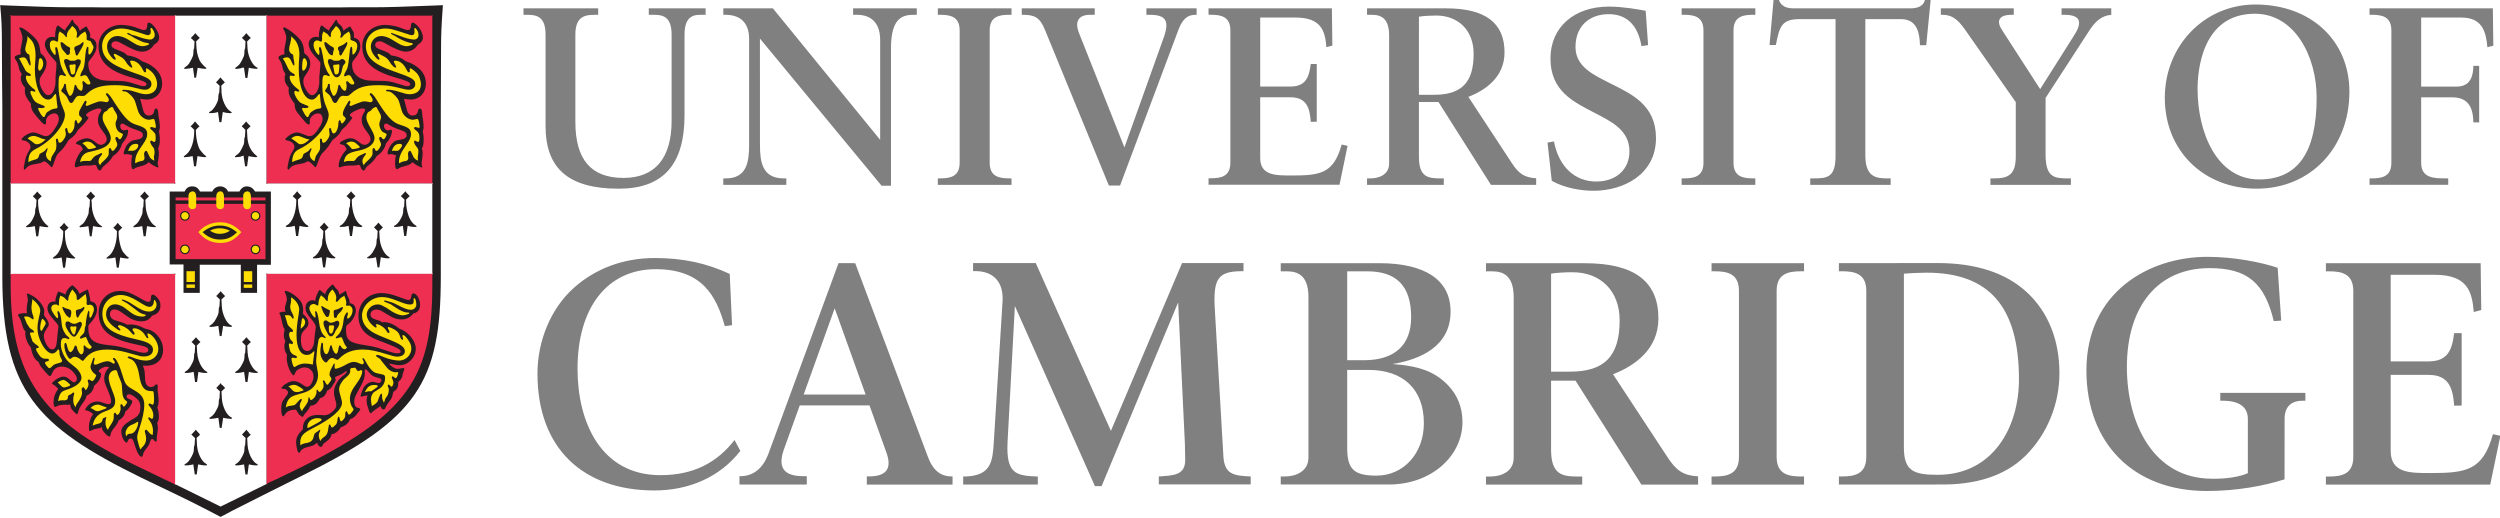 <?xml version="1.0" encoding="UTF-8" standalone="no"?>
<svg
   xmlns:dc="http://purl.org/dc/elements/1.1/"
   xmlns:cc="http://creativecommons.org/ns#"
   xmlns:rdf="http://www.w3.org/1999/02/22-rdf-syntax-ns#"
   xmlns:svg="http://www.w3.org/2000/svg"
   xmlns="http://www.w3.org/2000/svg"
   version="1.1"
   id="svg342"
   height="125"
   width="603.672">
  <defs
     id="defs344">
    <clipPath
       id="a">
      <path
         id="path347"
         d="M56.467 543.071h205.101v47.953H56.467v-47.953z" />
    </clipPath>
    <clipPath
       id="b">
      <path
         id="path350"
         d="M64.016 585.91v-84.814h185.879v84.814" />
    </clipPath>
    <filter
       id="filter6439"
       style="color-interpolation-filters:sRGB;">
      <feColorMatrix
         id="feColorMatrix6441"
         values="0.21 0.72 0.072 0.319 0 0.21 0.72 0.072 0.319 0 0.21 0.72 0.072 0.319 0 0 0 0 1 0 " />
    </filter>
    <filter
       id="filter6443"
       style="color-interpolation-filters:sRGB;">
      <feColorMatrix
         id="feColorMatrix6445"
         values="0.21 0.72 0.072 0.319 0 0.21 0.72 0.072 0.319 0 0.21 0.72 0.072 0.319 0 0 0 0 1 0 " />
    </filter>
    <filter
       id="filter6447"
       style="color-interpolation-filters:sRGB;">
      <feColorMatrix
         id="feColorMatrix6449"
         values="0.21 0.72 0.072 0.319 0 0.21 0.72 0.072 0.319 0 0.21 0.72 0.072 0.319 0 0 0 0 1 0 " />
    </filter>
    <filter
       id="filter6451"
       style="color-interpolation-filters:sRGB;">
      <feColorMatrix
         id="feColorMatrix6453"
         values="0.21 0.72 0.072 0.319 0 0.21 0.72 0.072 0.319 0 0.21 0.72 0.072 0.319 0 0 0 0 1 0 " />
    </filter>
    <filter
       id="filter6455"
       style="color-interpolation-filters:sRGB;">
      <feColorMatrix
         id="feColorMatrix6457"
         values="0.21 0.72 0.072 0.319 0 0.21 0.72 0.072 0.319 0 0.21 0.72 0.072 0.319 0 0 0 0 1 0 " />
    </filter>
    <filter
       id="filter6459"
       style="color-interpolation-filters:sRGB;">
      <feColorMatrix
         id="feColorMatrix6461"
         values="0.21 0.72 0.072 0.319 0 0.21 0.72 0.072 0.319 0 0.21 0.72 0.072 0.319 0 0 0 0 1 0 " />
    </filter>
    <filter
       id="filter6463"
       style="color-interpolation-filters:sRGB;">
      <feColorMatrix
         id="feColorMatrix6465"
         values="0.21 0.72 0.072 0.319 0 0.21 0.72 0.072 0.319 0 0.21 0.72 0.072 0.319 0 0 0 0 1 0 " />
    </filter>
    <filter
       id="filter6467"
       style="color-interpolation-filters:sRGB;">
      <feColorMatrix
         id="feColorMatrix6469"
         values="0.21 0.72 0.072 0.319 0 0.21 0.72 0.072 0.319 0 0.21 0.72 0.072 0.319 0 0 0 0 1 0 " />
    </filter>
    <filter
       id="filter6471"
       style="color-interpolation-filters:sRGB;">
      <feColorMatrix
         id="feColorMatrix6473"
         values="0.21 0.72 0.072 0.319 0 0.21 0.72 0.072 0.319 0 0.21 0.72 0.072 0.319 0 0 0 0 1 0 " />
    </filter>
    <filter
       id="filter6475"
       style="color-interpolation-filters:sRGB;">
      <feColorMatrix
         id="feColorMatrix6477"
         values="0.21 0.72 0.072 0.319 0 0.21 0.72 0.072 0.319 0 0.21 0.72 0.072 0.319 0 0 0 0 1 0 " />
    </filter>
    <filter
       id="filter6479"
       style="color-interpolation-filters:sRGB;">
      <feColorMatrix
         id="feColorMatrix6481"
         values="0.21 0.72 0.072 0.319 0 0.21 0.72 0.072 0.319 0 0.21 0.72 0.072 0.319 0 0 0 0 1 0 " />
    </filter>
    <filter
       id="filter6483"
       style="color-interpolation-filters:sRGB;">
      <feColorMatrix
         id="feColorMatrix6485"
         values="0.21 0.72 0.072 0.319 0 0.21 0.72 0.072 0.319 0 0.21 0.72 0.072 0.319 0 0 0 0 1 0 " />
    </filter>
    <filter
       id="filter6487"
       style="color-interpolation-filters:sRGB;">
      <feColorMatrix
         id="feColorMatrix6489"
         values="0.21 0.72 0.072 0.319 0 0.21 0.72 0.072 0.319 0 0.21 0.72 0.072 0.319 0 0 0 0 1 0 " />
    </filter>
    <filter
       id="filter6491"
       style="color-interpolation-filters:sRGB;">
      <feColorMatrix
         id="feColorMatrix6493"
         values="0.21 0.72 0.072 0.319 0 0.21 0.72 0.072 0.319 0 0.21 0.72 0.072 0.319 0 0 0 0 1 0 " />
    </filter>
    <filter
       id="filter6495"
       style="color-interpolation-filters:sRGB;">
      <feColorMatrix
         id="feColorMatrix6497"
         values="0.21 0.72 0.072 0.319 0 0.21 0.72 0.072 0.319 0 0.21 0.72 0.072 0.319 0 0 0 0 1 0 " />
    </filter>
    <filter
       id="filter6499"
       style="color-interpolation-filters:sRGB;">
      <feColorMatrix
         id="feColorMatrix6501"
         values="0.21 0.72 0.072 0.319 0 0.21 0.72 0.072 0.319 0 0.21 0.72 0.072 0.319 0 0 0 0 1 0 " />
    </filter>
    <filter
       id="filter6503"
       style="color-interpolation-filters:sRGB;">
      <feColorMatrix
         id="feColorMatrix6505"
         values="0.21 0.72 0.072 0.319 0 0.21 0.72 0.072 0.319 0 0.21 0.72 0.072 0.319 0 0 0 0 1 0 " />
    </filter>
    <filter
       id="filter6507"
       style="color-interpolation-filters:sRGB;">
      <feColorMatrix
         id="feColorMatrix6509"
         values="0.21 0.72 0.072 0.319 0 0.21 0.72 0.072 0.319 0 0.21 0.72 0.072 0.319 0 0 0 0 1 0 " />
    </filter>
    <filter
       id="filter6511"
       style="color-interpolation-filters:sRGB;">
      <feColorMatrix
         id="feColorMatrix6513"
         values="0.21 0.72 0.072 0.319 0 0.21 0.72 0.072 0.319 0 0.21 0.72 0.072 0.319 0 0 0 0 1 0 " />
    </filter>
    <filter
       id="filter6515"
       style="color-interpolation-filters:sRGB;">
      <feColorMatrix
         id="feColorMatrix6517"
         values="0.21 0.72 0.072 0.319 0 0.21 0.72 0.072 0.319 0 0.21 0.72 0.072 0.319 0 0 0 0 1 0 " />
    </filter>
    <filter
       id="filter6519"
       style="color-interpolation-filters:sRGB;">
      <feColorMatrix
         id="feColorMatrix6521"
         values="0.21 0.72 0.072 0.319 0 0.21 0.72 0.072 0.319 0 0.21 0.72 0.072 0.319 0 0 0 0 1 0 " />
    </filter>
    <filter
       id="filter6523"
       style="color-interpolation-filters:sRGB;">
      <feColorMatrix
         id="feColorMatrix6525"
         values="0.21 0.72 0.072 0.319 0 0.21 0.72 0.072 0.319 0 0.21 0.72 0.072 0.319 0 0 0 0 1 0 " />
    </filter>
    <filter
       id="filter6527"
       style="color-interpolation-filters:sRGB;">
      <feColorMatrix
         id="feColorMatrix6529"
         values="0.21 0.72 0.072 0.319 0 0.21 0.72 0.072 0.319 0 0.21 0.72 0.072 0.319 0 0 0 0 1 0 " />
    </filter>
    <filter
       id="filter6531"
       style="color-interpolation-filters:sRGB;">
      <feColorMatrix
         id="feColorMatrix6533"
         values="0.21 0.72 0.072 0.319 0 0.21 0.72 0.072 0.319 0 0.21 0.72 0.072 0.319 0 0 0 0 1 0 " />
    </filter>
    <filter
       id="filter6535"
       style="color-interpolation-filters:sRGB;">
      <feColorMatrix
         id="feColorMatrix6537"
         values="0.21 0.72 0.072 0.319 0 0.21 0.72 0.072 0.319 0 0.21 0.72 0.072 0.319 0 0 0 0 1 0 " />
    </filter>
    <filter
       id="filter6539"
       style="color-interpolation-filters:sRGB;">
      <feColorMatrix
         id="feColorMatrix6541"
         values="0.21 0.72 0.072 0.319 0 0.21 0.72 0.072 0.319 0 0.21 0.72 0.072 0.319 0 0 0 0 1 0 " />
    </filter>
    <filter
       id="filter6543"
       style="color-interpolation-filters:sRGB;">
      <feColorMatrix
         id="feColorMatrix6545"
         values="0.21 0.72 0.072 0.319 0 0.21 0.72 0.072 0.319 0 0.21 0.72 0.072 0.319 0 0 0 0 1 0 " />
    </filter>
    <filter
       id="filter6547"
       style="color-interpolation-filters:sRGB;">
      <feColorMatrix
         id="feColorMatrix6549"
         values="0.21 0.72 0.072 0.319 0 0.21 0.72 0.072 0.319 0 0.21 0.72 0.072 0.319 0 0 0 0 1 0 " />
    </filter>
    <filter
       id="filter6551"
       style="color-interpolation-filters:sRGB;">
      <feColorMatrix
         id="feColorMatrix6553"
         values="0.21 0.72 0.072 0.319 0 0.21 0.72 0.072 0.319 0 0.21 0.72 0.072 0.319 0 0 0 0 1 0 " />
    </filter>
    <filter
       id="filter6555"
       style="color-interpolation-filters:sRGB;">
      <feColorMatrix
         id="feColorMatrix6557"
         values="0.21 0.72 0.072 0.319 0 0.21 0.72 0.072 0.319 0 0.21 0.72 0.072 0.319 0 0 0 0 1 0 " />
    </filter>
    <filter
       id="filter6559"
       style="color-interpolation-filters:sRGB;">
      <feColorMatrix
         id="feColorMatrix6561"
         values="0.21 0.72 0.072 0.319 0 0.21 0.72 0.072 0.319 0 0.21 0.72 0.072 0.319 0 0 0 0 1 0 " />
    </filter>
  </defs>
  <g
     id="g354"
     transform="matrix(3.248 0 0 -3.248 -207.902 1902.837)"
     clip-path="url(#a)">
    <g
       id="g356"
       clip-path="url(#b)">
      <path
         style="filter:url(#filter6559)"
         id="path358"
         d="M71.647 585.299h17.667l.809.01h1.794c.859 0 2.275.042 4.271.125l.747.031c-.109-1.549-.131-2.158-.135-2.979l-.01-2.375-.01-2.25v-12.566c0-7.914-1.791-10.601-10.327-14.816-.378-.187-4.729-2.358-5.184-2.602l-.425-.229-.436-.228-.435.228-.436.229c-1.794.939-3.615 1.766-5.029 2.46-7.821 3.836-10.326 6.56-10.326 14.958v12.566l-.021 2.25-.01 2.375c-.007 1.434-.022 1.899-.135 2.979l.747-.031c1.965-.082 3.429-.125 4.282-.125h1.783l.819-.01"
         fill="#231f20" />
      <path
         style="filter:url(#filter6555)"
         id="path360"
         d="M80.407 548.188l3.363 1.65.084.032-.021.073v15.469l-.031.094.105-.021h12.169l.105-.031-.032.136v6.558l.032.105-.105-.031H83.907l-.105-.022.031.105v12.306l.021.105-.094-.031h-6.663l-.105.031.032-.105v-12.306l.021-.105-.095.022H64.875l-.105.031.032-.105v-6.621l-.032-.073.105.031H76.95l.095.021-.021-.126v-15.405l-.032-.126.084-.021 3.331-1.64"
         fill="#fff" />
      <path
         style="filter:url(#filter6551)"
         id="path362"
         d="M64.928 584.685l-.158.031.032-.114v-12.317l-.032-.095.148.032H76.94l.105-.032-.021.105v12.338l.021.083-.105-.031H64.928m19.031 0l-.147.031.021-.114v-12.317l-.021-.095.136.032h12.117l.116-.032-.032.106v12.337l.032.083-.116-.031H83.959m-6.967-19.2H64.844l-.074.031.032-.084v-.734c0-6.763 2.257-10.051 9.205-13.409l2.197-1.062.765-.358.063-.073-.01.105.002 15.521.021.094-.053-.031m6.904 0l-.084.031.021-.073v-15.499l-.021-.116.084.094.694.316c9.434 4.44 11.559 7.086 11.559 14.397v.778l.032.105-.105-.032-12.18-.001"
         fill="#ef2f51" />
      <path
         style="filter:url(#filter6547)"
         id="path364"
         d="M66.777 571.612c.033-.037.057-.065.074-.084.04-.046.067-.077.084-.094.013-.015.044-.046.094-.095l.084-.084c-.029-.023-.047-.037-.052-.042l-.106-.095-.083-.094-.032-.032v-.098c0-.851.221-1.431.694-1.814l.084-.069-.084-.057-.095.01-.2.021-.178.032-.105.021-.105-.757h-.147l-.106.757-.105-.021c-.09-.02-.146-.029-.168-.032l-.21-.021-.095-.01c-.044.001-.08.015-.08.032 0 .019.018.044.049.067l.157.121c.13.1.216.224.368.536.069.14.105.259.106.347.001.221.034.399.073.399l.021.389.011.147-.042.032-.085.094-.105.095-.042.042c.038.037.066.065.084.084.146.144.16.16.242.273m3.983 0c.082-.113.097-.129.242-.273l.084-.084-.042-.042-.105-.095-.084-.094-.052-.032.021-.147.02-.389c.03-.557.34-1.201.662-1.376.056-.031.09-.057.09-.069 0-.029-.021-.052-.048-.052l-.136.005-.2.021-.179.032-.104.021-.105-.757h-.137l-.105.757-.105-.021-.179-.032-.199-.021-.096-.01-.013-.001c-.043 0-.072.014-.072.035 0 .02.016.044.044.065l.157.121c.137.105.175.159.368.536.076.147.115.266.116.347 0 .221.029.399.063.399l.021.389.01.147c-.014.014-.024.025-.031.032-.055.055-.086.086-.095.094l-.105.095-.042.042.084.084c.05.049.082.08.095.095.016.017.044.048.084.094.016.019.04.047.073.084m-1.986-2.333l.074-.084.073-.094c.018-.023.049-.055.095-.095l.094-.084-.052-.042-.095-.095-.095-.084-.031-.042v-.098c0-.874.208-1.42.694-1.814l.084-.069-.084-.058-.095.011-.2.021-.178.032-.105.021-.105-.757h-.147l-.106.757-.105-.021-.178-.032-.2-.021-.095-.011h-.011c-.041 0-.073.016-.073.035 0 .015.02.04.053.065l.157.121c.336.257.568.962.568 1.72v.098l-.031.042-.095.084-.095.095-.052.042c.16.138.238.222.336.357m3.993 0c.098-.135.176-.219.336-.357l-.052-.042-.095-.095-.094-.084-.032-.042-.001-.098c0-.571.167-1.258.358-1.479l.21-.241c.018-.02.056-.051.116-.094l.094-.069-.083-.058-.095.011-.2.021-.178.032-.106.021-.105-.757h-.147l-.105.757-.105-.021-.179-.032-.199-.021-.095-.011h-.011c-.04 0-.073.016-.073.036 0 .017.017.04.047.064l.153.121c.33.262.578.966.578 1.72v.098l-.032.042-.094.084-.095.095-.052.042c.042.037.073.065.094.084.045.04.077.071.095.095l.073.094.074.084m1.996 2.333c.082-.113.096-.129.241-.273.019-.019.048-.047.085-.084l-.042-.042-.105-.095-.084-.094-.042-.032.01-.147.021-.389c.029-.542.349-1.208.662-1.376.055-.03.089-.057.089-.069 0-.029-.019-.052-.041-.052l-.132.005-.21.021c-.045.005-.104.015-.179.032l-.094.021-.105-.757h-.148l-.104.757-.111-.027-.173-.026-.2-.021-.095-.01-.013-.001c-.04 0-.072.014-.072.032 0 .019.018.044.048.068l.153.121c.14.111.184.176.368.536.076.149.115.267.115.347.001.221.029.399.063.399l.021.389.011.147-.032.032-.094.094c-.047.049-.078.08-.095.095-.008.008-.026.022-.052.042l.084.084c.05.049.081.08.094.095.017.017.045.048.084.094.017.019.041.047.074.084m11.339.021l.074-.095.073-.084c.049-.056.081-.091.095-.105.02-.02.051-.047.094-.084l-.052-.042-.095-.094-.095-.084-.031-.043v-.091c0-.846.283-1.586.694-1.81.063-.036.09-.063.09-.092l-.006-.014-.084-.021h-.095c-.123 0-.342.038-.483.084l-.105-.756h-.148l-.105.756c-.148-.048-.363-.084-.483-.084h-.095c-.061 0-.088.011-.088.037 0 .03.027.058.088.09.404.21.694.966.694 1.81v.091l-.032.043-.094.084-.095.094-.053.042c.044.037.076.064.095.084.014.014.045.049.095.105l.073.084.074.095m4.004 0l.074-.095.084-.084.094-.105.084-.084-.052-.042-.095-.094-.095-.084-.031-.043-.001-.091c0-.836.289-1.589.695-1.81.063-.035.09-.063.09-.092l-.006-.014-.084-.021h-.095c-.123 0-.342.038-.483.084l-.105-.756h-.148l-.105.756c-.17-.054-.356-.084-.524-.084-.115 0-.139.007-.139.042 0 .031.026.054.096.085.084.037.237.193.326.336.166.266.262.495.262.63.001.227.034.41.074.41l.021.389.01.136c-.018.019-.032.033-.042.043-.133.133-.143.143-.242.22l.095.084.095.105.084.084.063.095m-1.997-2.333c.033-.037.057-.065.074-.084.039-.046.068-.077.084-.095.013-.013.039-.05.089-.1.019-.018.052-.04.089-.078l-.052-.042-.095-.105-.095-.084-.031-.043.011-.136.02-.389c.032-.574.33-1.195.663-1.376.063-.035.09-.063.09-.093l-.006-.013-.084-.02h-.095c-.123 0-.342.037-.483.084l-.105-.757h-.148l-.105.757c-.141-.052-.35-.086-.527-.086-.107 0-.133.01-.133.049 0 .028.025.05.093.079.083.035.242.199.326.336.172.28.273.514.273.63 0 .226.029.41.063.41l.021.389.011.136-.042.043-.085.084-.105.105-.041.042.083.083c.146.145.16.161.242.274m4.035 0c.033-.037.057-.065.074-.084.04-.046.068-.077.084-.095.013-.013.044-.045.095-.095.018-.018.046-.045.083-.083-.018-.019-.032-.033-.041-.042-.06-.061-.094-.095-.106-.105-.056-.05-.088-.078-.095-.084-.005-.006-.016-.02-.031-.043l.011-.136.02-.389c.032-.574.33-1.195.663-1.376.063-.035.09-.063.09-.093l-.006-.013-.084-.02h-.095c-.123 0-.342.037-.483.084l-.105-.757h-.137l-.116.757c-.141-.052-.35-.086-.526-.086-.108 0-.134.01-.134.049 0 .028.025.05.093.079.083.035.242.199.326.336.171.28.273.514.273.63 0 .226.029.41.063.41l.021.389.011.136-.042.043-.085.084-.105.105-.041.042.083.083c.146.145.161.161.242.274m1.997 2.333l.074-.095.084-.084.094-.105.084-.084-.052-.042-.095-.094-.095-.084-.031-.043v-.091c0-.836.288-1.589.694-1.81.063-.035.09-.063.09-.092l-.006-.014-.084-.021h-.095c-.123 0-.342.038-.483.084l-.105-.756h-.148l-.105.756c-.17-.054-.356-.084-.524-.084-.115 0-.139.007-.139.042 0 .031.026.054.096.085.084.037.237.193.326.336.166.266.262.495.262.63.001.227.034.41.074.41l.021.389.01.136c-.018.019-.032.033-.042.043-.046.047-.074.075-.084.084l-.105.094-.042.042.084.084.095.105.084.084.063.095m-15.553-10.856c.082-.112.096-.129.241-.273.019-.019.048-.046.085-.084l-.042-.042-.106-.094-.083-.095-.043-.042.011-.137.021-.389c.018-.343.162-.785.336-1.039.116-.169.243-.301.326-.337.07-.031.096-.053.096-.086 0-.034-.026-.041-.149-.041-.164 0-.378.035-.515.085l-.104-.757h-.148l-.104.757c-.142-.046-.361-.084-.484-.084h-.094c-.062 0-.089.011-.089.036 0 .031.027.058.089.09.1.053.244.2.325.337.186.308.273.512.273.629.001.227.029.41.063.41l.021.389.011.137-.032.042-.094.095-.095.094-.052.042c.037.038.065.065.084.084.05.049.081.081.094.095.017.017.045.049.084.095.017.018.041.047.074.083m3.752 0c.082-.112.096-.129.242-.273.018-.019.046-.046.084-.084l-.042-.042-.105-.094-.085-.095-.042-.042.011-.137.021-.389c.019-.343.161-.785.337-1.039.115-.169.242-.301.325-.337.07-.031.096-.053.096-.086 0-.034-.026-.041-.149-.041-.164 0-.378.035-.514.085l-.105-.757h-.148l-.105.757c-.141-.046-.36-.084-.483-.084h-.095c-.061 0-.088.011-.088.036 0 .031.027.058.088.09.101.053.245.2.326.337.185.308.273.512.273.629.001.227.029.41.064.41l.02.389.011.137-.031.042-.095.095-.095.094-.052.042c.037.038.065.065.084.084.05.049.082.081.094.095.017.017.044.049.084.095.017.018.041.047.074.083m-1.913-3.404l.047-.111.1-.068.095-.105.084-.084-.042-.042-.105-.095c-.01-.008-.038-.036-.085-.084-.009-.009-.023-.023-.041-.042l.01-.136.021-.389c.031-.57.35-1.234.662-1.376.072-.034.095-.054.095-.083l-.011-.023-.073-.031-.095.01-.21.021c-.045.004-.104.015-.179.031l-.094.021-.116-.756h-.137l-.105.756-.105-.021-.178-.031-.2-.021-.095-.01-.01-.002c-.047 0-.077.02-.077.049 0 .031.025.056.087.09.104.054.245.199.326.335.186.311.273.513.273.631 0 .226.029.41.063.41l.021.389.011.136-.032.042-.094.084-.095.095-.053.042.085.084.094.105.084.084.074.095m-1.86-3.468l.073-.094.085-.085.094-.105.069-.099-.037-.027-.095-.094-.095-.084-.031-.042.01-.137.021-.389c.032-.574.331-1.195.663-1.376.063-.035.09-.062.09-.092l-.006-.013-.084-.021h-.095c-.084 0-.235.023-.483.073l-.106-.746h-.147l-.105.746c-.222-.051-.388-.075-.527-.075-.108 0-.133.01-.133.049 0 .028.025.05.093.079.083.035.242.199.326.335.171.282.273.515.273.631 0 .227.029.41.063.41l.021.389.01.137c-.019.018-.032.032-.041.042-.047.046-.075.075-.085.084l-.105.094-.042.043.084.083.095.105.084.085.063.094m3.772 0l.063-.094.084-.085.079-.12.1-.068-.042-.043-.105-.094c-.01-.009-.038-.038-.085-.084-.009-.01-.022-.024-.042-.042l.011-.137.021-.389c.019-.343.161-.785.337-1.041.115-.168.242-.299.325-.335.07-.031.096-.055.096-.086 0-.034-.026-.041-.14-.041-.136 0-.302.024-.523.074l-.105-.746h-.148l-.105.746c-.248-.05-.399-.073-.483-.073h-.095c-.061 0-.088.01-.088.035 0 .031.027.059.088.091.101.052.245.199.326.335.185.31.273.513.273.631.001.227.029.41.064.41l.02.389.011.137-.031.042-.095.084-.095.094-.052.043.084.083.094.105.084.085.074.094m-1.913 10.299l.063-.094.084-.085.095-.105.084-.084-.042-.042-.105-.094c-.01-.009-.038-.037-.085-.084-.009-.01-.023-.024-.041-.043l.01-.136.021-.389c.031-.568.357-1.247.662-1.376.069-.03.093-.051.093-.081 0-.037-.027-.046-.133-.046-.139 0-.305.023-.527.073l-.116-.756h-.137l-.105.756c-.248-.049-.399-.072-.483-.072h-.095c-.061 0-.088.01-.088.036 0 .03.027.058.088.09.101.052.245.2.326.335.185.31.273.513.273.631 0 .227.029.41.063.41l.021.389.011.136-.032.043-.094.084-.095.094-.053.042.085.084.094.105.084.085.074.094m-1.892 19.178c.033-.037.057-.065.074-.083.039-.046.067-.078.084-.095.013-.014.044-.046.094-.095.019-.019.047-.046.084-.084l-.042-.042-.105-.094c-.009-.009-.04-.04-.094-.095-.007-.007-.018-.017-.032-.032l.011-.147.021-.378c.02-.366.183-.875.336-1.051l.21-.241c.011-.013.049-.045.116-.095l.089-.068-.089-.058-.095.01-.2.021-.178.032-.105.021-.116-.725-.126-.032-.105.757-.105-.021-.179-.032-.2-.021-.11-.011c-.039 0-.069.016-.069.034 0 .019.016.043.043.067.009.007.062.048.157.121.136.102.175.158.368.535.076.147.116.266.116.347.001.226.029.41.063.41l.021.378.011.147-.042.032-.084.095-.106.094-.042.042c.038.038.066.065.084.084.146.144.16.16.242.273m3.804 0c.082-.113.096-.129.242-.273.018-.019.046-.046.084-.084l-.042-.042-.105-.094-.085-.095-.042-.032.011-.147.021-.378c.031-.556.346-1.217.662-1.387.055-.03.09-.056.09-.068 0-.03-.019-.053-.043-.053l-.131.005-.21.021c-.045.005-.104.015-.179.032l-.094.021-.105-.757h-.148l-.105.757-.115.01-.168-.063-.2-.021-.095-.01-.014-.001c-.039 0-.071.014-.071.033 0 .019.018.043.049.068l.152.121c.139.11.185.176.368.535.075.149.115.268.115.347.001.226.03.41.064.41l.02.378.011.147-.031.032-.095.095c-.047.048-.079.08-.095.094-.009.008-.026.022-.052.042.037.038.065.065.084.084.05.049.082.081.094.095.017.017.044.049.084.095.017.018.041.046.074.083m-1.934-3.289l.074-.084.084-.095c.051-.057.082-.092.095-.104.018-.02.046-.048.084-.085l-.053-.042-.095-.095-.094-.083-.031-.043.01-.136.011-.358c.03-.574.339-1.227.672-1.408.063-.034.091-.062.091-.092l-.007-.013-.084-.021h-.095c-.123 0-.342.038-.483.084l-.105-.756h-.147l-.105.756c-.141-.051-.35-.085-.524-.085-.115 0-.139.008-.139.042 0 .032.025.055.095.085.085.038.237.194.326.336.166.267.262.496.262.631.002.227.034.41.074.41l.021.389.011.136c-.019.019-.033.033-.042.043-.046.047-.075.075-.084.083l-.105.095-.042.042.083.085.095.104c.049.055.077.086.084.095.015.018.036.046.063.084m-1.881-3.279l.073-.084.074-.095c.018-.022.049-.054.094-.094l.095-.084c-.03-.023-.047-.037-.052-.042l-.095-.095-.094-.095-.032-.031-.001-.098c0-.554.165-1.248.348-1.447l.231-.273c.002-.002.04-.033.116-.095l.084-.068-.084-.058-.095.011-.2.021-.178.031-.106.021-.105-.756h-.147l-.105.756-.105-.021-.178-.031-.2-.021-.095-.011h-.014c-.039 0-.071.014-.071.033 0 .018.018.043.048.067l.153.121c.35.278.578.956.578 1.72v.098l-.032.031-.094.095c-.047.049-.078.08-.095.095-.009.007-.026.022-.053.042.042.037.074.065.095.084.045.039.077.071.095.094l.073.095.074.084m3.793 0c.033-.037.057-.065.074-.084.04-.046.068-.077.084-.095.013-.013.044-.045.094-.094.019-.019.047-.047.085-.084-.03-.023-.048-.037-.053-.042l-.095-.095-.094-.095-.031-.031.01-.147.021-.389c.031-.58.256-1.046.662-1.377l.084-.068-.084-.058-.095.011-.199.021-.179.031-.105.021-.105-.756h-.147l-.116.788c-.191-.043-.198-.078-.263-.084l-.21-.021-.094-.011h-.011c-.038 0-.064.014-.064.034 0 .021.016.045.043.066l.158.121c.136.105.176.162.368.536.075.147.115.266.115.347.001.22.029.399.063.399l.021.389.011.147-.042.031-.084.095-.105.095-.042.042.084.084c.145.144.16.16.241.273m-7.871 1.692l.042-.158c.038-.142.066-.254.084-.336.133-.6.244-.758.536-.758.166 0 .305.093.346.232l.064.211c.014.048.051.077.101.077.113 0 .167-.119.172-.382.002-.076.026-.248.074-.515.028-.159.042-.312.042-.459 0-.134-.011-.191-.063-.329.036-.206.063-.484.063-.644 0-.26-.048-.501-.127-.628.045-.174.054-.244.054-.395 0-.112-.011-.234-.032-.351-.046-.252-.056-.316-.056-.363 0-.048.008-.096.024-.141.021-.06.032-.103.032-.126 0-.03-.014-.053-.032-.053l-.21.084-.231.126c-.075.041-.127.081-.242.189-.204-.184-.265-.211-.799-.357-.106-.029-.185-.061-.231-.095-.066-.047-.115-.073-.14-.073-.09 0-.134.146-.134.445 0 .223.023.43.064.585-.157.061-.291.094-.376.094-.015 0-.069-.007-.16-.021l-.039-.003c-.031 0-.057.046-.057.101 0 .041.029.142.064.228l.106.252c.038.092.124.196.252.305.104.089.198.143.273.158l.378.073c.225.044.359.163.359.319 0 .151-.101.254-.327.333l-.452.158c-.116.04-.254.107-.41.199-.25.149-.293.168-.353.168-.09 0-.142-.067-.142-.186 0-.187.121-.318.295-.318.035 0 .071.007.106.021.05.02.087.032.107.032.048 0 .074-.028.074-.08l-.003-.046-.021-.179c-.018-.153-.116-.338-.336-.631l-.095-.126c-.085-.338-.295-.646-.567-.83-.068-.046-.107-.075-.116-.084-.009-.01-.037-.06-.084-.147-.021-.04-.092-.125-.21-.252-.089-.097-.177-.178-.263-.242-.117-.089-.189-.153-.21-.19l-.105-.178c-.019-.033-.051-.053-.084-.053-.093 0-.179.097-.231.263-.039.123-.073.158-.153.158-.041 0-.102-.011-.183-.032l-.147-.021h-.379c-.189 0-.456-.048-.578-.105-.048-.022-.085-.034-.108-.034-.027 0-.042.014-.071.066-.018.034-.023.051-.023.084 0 .192.137.553.318.84.114.182.15.224.283.337-.042.178-.157.316-.294.357l-.178.052c-.025.007-.043.028-.043.052 0 .054.086.129.242.211.206.108.412.168.577.168.175 0 .344-.069.537-.221.285-.222.362-.263.501-.263.225 0 .438.205.438.421 0 .144-.077.298-.277.557-.293.379-.381.576-.381.854 0 .173.054.393.118.491l.106.158c.022.035.034.069.034.101 0 .07-.08.12-.19.12-.166 0-.484-.118-.738-.273-.126-.078-.211-.168-.211-.225 0-.032.016-.063.043-.08l.116-.074c.013-.009.022-.025.022-.043 0-.016-.017-.049-.043-.083l-.21-.273c-.109-.141-.277-.317-.442-.462-.055-.049-.09-.084-.105-.106l-.084-.157c-.074-.141-.274-.345-.462-.473-.078-.053-.127-.092-.148-.116-.015-.018-.043-.067-.084-.147-.026-.052-.072-.126-.136-.221-.103-.152-.188-.261-.252-.325l-.295-.294c-.091-.091-.17-.267-.294-.652-.075-.232-.141-.368-.18-.368-.018 0-.047.023-.083.063-.208.238-.387.379-.481.379-.022 0-.062-.018-.117-.053-.077-.049-.173-.084-.285-.105l-.388-.073c-.293-.056-.409-.12-.578-.316-.04-.047-.073-.074-.091-.074-.033 0-.057.053-.057.123l.012.098.052.284c.056.302.126.529.21.683l.178.326c.035.063.053.121.053.171 0 .242-.25.463-.556.491-.078.007-.108.026-.108.068 0 .054.086.159.202.247.211.16.486.274.662.274.107 0 .271-.044.473-.127l.231-.094c.086-.036.165-.054.234-.054.245 0 .482.223.775.726.131.227.189.391.189.539 0 .266-.126.428-.334.428-.157 0-.33-.076-.454-.2-.106-.106-.162-.217-.162-.325l.004-.117.001-.026c0-.098-.032-.152-.091-.152-.099 0-.244.141-.656.641-.308.373-.376.532-.389.904-.357.455-.445.648-.445.971l.015.216c-.247.297-.317.459-.317.732 0 .099.016.157.075.277-.125.184-.166.267-.2.41l-.053.221c-.035.15-.092.28-.168.389-.095.136-.105.154-.105.2 0 .123.084.171.452.262-.014.102-.022.18-.022.233 0 .061.008.12.033.251l.073.389c.03.156.045.269.045.337 0 .072-.012.124-.076.335-.037.12-.069.201-.095.241-.034.054-.063.12-.063.144 0 .038.025.059.072.059.104 0 .38-.167.664-.402.603-.5.727-.699.809-1.303.006-.047.017-.117.032-.211.289-.213.441-.469.441-.744 0-.218-.079-.471-.211-.674l-.21-.326c-.061-.096-.094-.216-.094-.347 0-.199.057-.38.199-.63.161-.284.298-.4.469-.4.276 0 .52.483.52 1.031v.073l-.002.19c0 .106.006.212.022.346.02.163.03.265.032.304l.011.253.003.166c0 .059-.032.118-.109.201l-.231.253c-.334.364-.518.707-.518.964 0 .319.231.558.537.558.061 0 .116-.01.223-.04v.071c0 .463.095.806.222.806l.051-.016.189-.168.231-.147.063-.063c0 .13.007.144.137.294.031.037.08.103.147.2.054.077.088.13.105.157.016.027.034.059.053.095.028.054.056.079.087.079.029 0 .053-.039.091-.153.025-.072.042-.091.221-.252.063-.057.106-.103.126-.137.018-.028.046-.099.084-.21.007-.018.017-.046.032-.084.078.099.116.134.21.19l.158.094c.058.035.099.055.117.055.013 0 .032-.026.051-.065.017-.037.045-.09.084-.158.112-.195.149-.289.149-.38l-.002-.104v-.125c.345-.109.474-.288.474-.658 0-.268-.141-.576-.411-.898-.18-.215-.202-.257-.202-.408 0-.778.542-1.227 1.495-1.241l.703-.011c.453-.007.723-.052 1.146-.189.499-.163.645-.2.789-.2.049 0 .097.015.136.042.039.027.063.062.063.094 0 .147-.258.265-1.104.505-1.732.491-2.469 1.188-2.469 2.337 0 .887.738 1.574 1.692 1.574.307 0 .78-.081 1.051-.18l.43-.158c.079-.029.155-.044.226-.044.147 0 .222.122.226.37.003.133.034.179.12.179.121 0 .309-.152.479-.39.174-.239.285-.509.285-.69 0-.238-.112-.405-.369-.549-.235-.359-.526-.526-.916-.526-.304 0-.735.172-1.448.578-.249.142-.376.189-.507.189-.185 0-.307-.108-.307-.273 0-.151.118-.25.425-.357.454-.159.566-.221.746-.41.535-.093.769-.186 1.104-.442.922-.292 1.494-.921 1.494-1.643 0-.701-.474-1.205-1.134-1.205-.157 0-.254.012-.497.064m19.609 0l.042-.158c.038-.142.066-.254.085-.336.132-.6.244-.758.535-.758.167 0 .305.093.347.232l.063.211c.015.048.051.076.1.076.115 0 .176-.126.184-.381.003-.097.024-.27.063-.515.028-.177.042-.34.042-.487 0-.106-.013-.169-.063-.301l.021-.126c.035-.208.044-.288.044-.385 0-.452-.022-.585-.128-.761.043-.172.055-.253.055-.376 0-.079-.01-.193-.034-.37l-.042-.315.01-.189c.028-.069.042-.112.042-.126 0-.03-.018-.053-.042-.053l-.21.084-.231.126c-.075.041-.127.081-.242.189-.202-.18-.232-.196-.473-.262-.348-.096-.477-.14-.546-.19-.068-.047-.118-.073-.145-.073-.082 0-.139.158-.139.39 0 .336.02.51.074.64-.205.069-.308.094-.383.094-.028 0-.044-.002-.153-.021l-.047-.004c-.031 0-.049.038-.049.101 0 .102.073.308.17.481.131.235.348.43.514.463l.379.073c.225.044.358.163.358.319 0 .151-.099.251-.327.333l-.441.158c-.149.053-.289.119-.42.199-.112.068-.189.113-.232.137-.038.02-.078.031-.114.031-.094 0-.15-.067-.15-.179 0-.179.138-.326.305-.326.037 0 .073.008.106.022.048.02.081.032.097.032.048 0 .083-.047.083-.113 0-.186-.118-.509-.243-.665l-.126-.158-.094-.126c-.036-.27-.301-.658-.568-.83-.064-.041-.103-.069-.116-.084-.008-.01-.036-.06-.084-.147-.021-.04-.092-.125-.21-.252-.089-.097-.176-.178-.262-.242-.118-.089-.189-.153-.211-.19l-.105-.178c-.021-.037-.048-.055-.082-.055-.094 0-.18.098-.233.265-.039.123-.072.158-.152.158-.041 0-.103-.011-.184-.032l-.147-.021h-.368c-.199 0-.466-.047-.589-.105-.047-.022-.084-.034-.108-.034-.054 0-.082.055-.082.161 0 .333.256.839.59 1.166-.05.193-.151.322-.284.357-.119.032-.183.05-.189.052-.02.01-.032.03-.032.051 0 .067.075.133.242.212.298.141.386.168.552.168.191 0 .352-.065.551-.221.285-.222.364-.263.501-.263.224 0 .438.205.438.42 0 .146-.08.307-.277.558-.28.358-.379.591-.379.894 0 .203.041.314.222.609.028.047.044.085.044.112 0 .057-.096.109-.202.109-.112 0-.252-.04-.441-.126-.317-.146-.505-.281-.505-.364 0-.032.02-.065.053-.088l.105-.074c.014-.01.022-.026.022-.044s-.019-.054-.043-.082c-.021-.024-.091-.115-.21-.273-.147-.196-.287-.342-.441-.462-.056-.044-.091-.079-.106-.106l-.084-.157c-.07-.132-.277-.349-.451-.473-.08-.057-.129-.095-.148-.116-.021-.023-.053-.073-.094-.147-.108-.193-.277-.43-.389-.546l-.284-.294c-.081-.085-.195-.328-.305-.652-.086-.255-.141-.368-.18-.368-.018 0-.047.023-.082.063-.204.233-.387.379-.477.379-.023 0-.065-.019-.122-.053-.081-.049-.177-.084-.284-.105l-.378-.073c-.316-.062-.443-.13-.589-.316-.036-.047-.067-.074-.083-.074-.038 0-.065.054-.065.129l.011.092c.003.01.021.105.053.284.054.298.131.547.21.683l.189.326c.035.059.053.118.053.17 0 .242-.226.438-.568.492-.07.011-.105.037-.105.077 0 .048.082.14.211.238.223.169.469.273.643.273.116 0 .273-.041.481-.126l.231-.094c.086-.036.166-.054.234-.054.245 0 .482.223.775.726.133.228.189.391.189.541 0 .266-.123.426-.33.426-.163 0-.319-.069-.448-.2-.114-.116-.174-.231-.174-.334l.006-.108.004-.055c0-.085-.028-.123-.091-.123-.08 0-.172.077-.354.294-.075.09-.173.206-.294.347-.32.374-.386.523-.399.904-.357.455-.445.707-.445.971l.014.216c-.256.307-.305.426-.305.729 0 .135.008.171.063.28-.125.184-.166.267-.2.41l-.052.221c-.036.15-.092.279-.169.389-.094.135-.105.155-.105.194 0 .111.105.181.368.247l.084.021c-.014.102-.021.18-.021.233 0 .061.008.12.032.251l.073.389c.029.152.044.267.044.344 0 .09-.014.163-.064.328-.033.107-.069.188-.106.241-.04.059-.063.107-.063.139 0 .036.036.064.083.064.026 0 .07-.014.106-.035.355-.193.743-.5 1.02-.808.238-.265.313-.485.368-1.073.322-.24.442-.457.442-.797 0-.203-.066-.398-.211-.621-.128-.197-.198-.306-.21-.326-.063-.105-.095-.228-.095-.356 0-.19.057-.368.2-.621.157-.279.298-.4.465-.4.275 0 .525.476.525 1.001l-.002.103v.284l.031.252.021.304.021.253.008.14c0 .104-.021.134-.344.48-.357.382-.526.705-.526 1.003 0 .283.243.519.535.519.06 0 .116-.01.222-.04v.125l.011.222.062.272c.051.218.074.258.149.258l.051-.016.189-.168.232-.147.063-.063c.014.131.026.157.136.294.055.068.104.135.147.2l.106.157.063.095c.041.063.06.08.087.08.028 0 .048-.037.08-.154.014-.048.047-.095.095-.136l.137-.116c.111-.094.185-.232.231-.431.083.104.123.141.21.19l.168.094c.062.035.1.053.111.053.011 0 .03-.024.047-.063.024-.055.053-.108.084-.158.136-.218.148-.248.148-.396l-.001-.088v-.125c.341-.094.474-.278.474-.655 0-.283-.13-.575-.4-.901-.18-.216-.211-.283-.211-.445 0-.742.559-1.19 1.503-1.204l.694-.011c.453-.007.729-.053 1.145-.189.487-.16.645-.2.793-.2.107 0 .195.059.195.131 0 .152-.254.27-1.103.51-1.731.489-2.47 1.189-2.47 2.336 0 .889.741 1.574 1.7 1.574.302 0 .774-.081 1.043-.179l.431-.158c.078-.029.155-.044.225-.044.149 0 .205.092.227.37.009.124.049.179.128.179.11 0 .325-.174.481-.39.16-.221.273-.513.273-.705 0-.223-.117-.393-.367-.534-.236-.359-.526-.526-.917-.526-.298 0-.806.203-1.448.578-.252.147-.363.189-.503.189-.189 0-.311-.107-.311-.273 0-.152.113-.246.425-.357.497-.177.604-.236.746-.41.536-.093.769-.186 1.104-.442.959-.307 1.493-.9 1.493-1.658 0-.691-.469-1.19-1.12-1.19-.173 0-.263.012-.51.064m-19.409-19.84c.092-.232.123-.346.136-.495l.021-.441c.017-.442.164-.662.441-.662.102 0 .185.027.232.074l.116.115.046.014c.073 0 .113-.048.113-.137l-.012-.171c-.009-.077.005-.239.042-.483.021-.143.032-.285.032-.424 0-.224-.016-.31-.095-.511.073-.207.115-.44.115-.635 0-.229-.038-.383-.126-.511.042-.181.053-.254.053-.357 0-.104-.014-.237-.042-.4-.038-.219-.052-.389-.042-.504l.001-.027c0-.066-.021-.099-.061-.099-.04 0-.088.031-.13.084-.064.082-.105.112-.154.112-.073 0-.095-.038-.203-.354-.033-.097-.118-.228-.252-.389-.104-.125-.169-.228-.189-.304-.034-.127-.054-.2-.063-.221-.012-.029-.036-.049-.063-.052l-.014-.002c-.173 0-.371.372-.575 1.073-.057.198-.13.286-.237.286-.076 0-.154-.05-.183-.118l-.063-.147c-.011-.025-.033-.042-.055-.042-.084 0-.212.153-.292.347-.065.16-.102.335-.102.483 0 .329.242.576.974.988.319.18.442.407.442.82 0 .326-.098.512-.379.726-.221.167-.35.231-.468.231-.1 0-.177-.066-.177-.151 0-.098.056-.159.193-.206.163-.058.233-.115.233-.188 0-.066-.068-.21-.18-.38-.119-.182-.171-.235-.336-.347-.049-.29-.186-.475-.505-.683-.063-.181-.099-.246-.21-.389l-.221-.284c-.069-.088-.146-.249-.157-.326-.023-.16-.038-.189-.1-.189-.083 0-.254.148-.426.368-.101.131-.125.191-.136.347-.11-.086-.144-.098-.357-.126-.128-.018-.224-.042-.284-.074-.162-.085-.214-.108-.244-.108-.043 0-.058.023-.061.098l-.011.231c0 .318.126.688.316.935-.184.16-.368.257-.515.274-.062.006-.078.014-.078.037 0 .039.041.121.099.194.078.099.141.169.189.21.15.127.407.221.609.221.137 0 .338-.05.599-.147.094-.036.179-.053.251-.053.116 0 .181.074.181.207 0 .19-.094.49-.305.97-.144.325-.209.543-.209.694 0 .364.172.742.387.85-.101.052-.146.064-.234.064-.105 0-.188-.027-.323-.105-.156-.092-.242-.171-.242-.225 0-.02.031-.053.085-.091.082-.057.096-.078.096-.155 0-.259-.216-.607-.517-.833-.066-.368-.235-.59-.567-.745-.044-.201-.071-.259-.231-.484-.275-.386-.34-.508-.389-.725-.026-.113-.052-.16-.087-.16-.044 0-.137.07-.239.181-.088.096-.144.162-.168.2-.045.069-.068.137-.116.336-.075-.022-.096-.026-.149-.026l-.155.005-.105.003c-.231 0-.475-.053-.599-.129-.046-.028-.077-.042-.091-.042-.069 0-.124.142-.124.319 0 .379.106.692.351 1.036-.09.076-.12.104-.199.189-.035.038-.064.063-.085.074l-.115.063c-.039.021-.063.048-.063.069 0 .056.153.202.336.32.202.131.362.189.509.189.172 0 .264-.044.479-.231.149-.13.251-.19.323-.19.051 0 .106.036.15.095.034.049.053.103.053.157 0 .201-.239.54-.505.716-.198.13-.415.199-.626.199-.293 0-.545-.145-.656-.378l-.116-.242c-.027-.057-.061-.085-.1-.085-.068 0-.102.03-.341.306l-.273.315c-.084.097-.141.19-.169.273-.024.077-.042.124-.052.137-.01.013-.045.041-.105.084-.211.15-.364.445-.452.872-.006.03-.017.076-.032.137-.257.315-.411.706-.411 1.044 0 .045.003.065.023.143-.149.152-.167.187-.284.589-.084.286-.137.409-.242.546-.027.037-.042.065-.042.082 0 .056.088.103.242.128.144.024.153.025.211.025l.209-.014-.013.287c0 .169.013.28.055.48.021.1.032.173.032.22 0 .018-.007.078-.021.179-.011.079-.022.132-.032.158-.015.039-.023.07-.023.089 0 .034.023.052.064.052.029 0 .073-.015.138-.046.183-.09.335-.182.452-.273.362-.284.647-.72.647-.991l-.006-.082c-.014-.094-.021-.146-.021-.155 0-.045.026-.105.073-.17l.116-.158c.103-.14.169-.303.169-.412 0-.098-.021-.141-.19-.387-.127-.183-.179-.32-.179-.47 0-.189.075-.428.211-.664.124-.219.267-.338.404-.338.235 0 .336.207.373.768.02.292.047.555.084.799l.011.144c0 .065-.02.103-.105.203l-.315.368c-.302.35-.392.532-.392.783 0 .289.19.49.465.49l.126-.012-.001.082c0 .066.018.162.053.285.066.226.15.4.193.4.014 0 .049-.018.102-.053.016-.011.08-.036.189-.073.059-.021.101-.042.21-.105.05.181.088.264.168.368.136.174.29.315.344.315.033 0 .095-.046.171-.126l.2-.211c.033-.035.072-.103.116-.199l.042-.095c.055.033.097.057.126.074.082.049.138.08.168.094.128.06.195.092.199.095.055.035.092.054.108.054.035 0 .056-.063.134-.411.054-.239.061-.289.074-.463.335-.047.494-.239.494-.6 0-.339-.167-.675-.526-1.06-.097-.105-.121-.154-.121-.252 0-.93.323-1.223 1.487-1.345.716-.076.928-.121 1.787-.379.452-.135.711-.192.878-.192.198 0 .31.072.31.201 0 .194-.141.256-.978.433-1.947.41-2.712 1.075-2.712 2.358 0 .916.686 1.604 1.6 1.604.402 0 .763-.123 1.333-.452.528-.307.637-.358.759-.358.141 0 .197.09.197.318 0 .147.045.219.137.219.083 0 .211-.087.325-.222.175-.205.242-.311.242-.596 0-.38-.202-.629-.599-.738-.042-.047-.074-.082-.094-.105-.216-.244-.406-.326-.751-.326-.299 0-.674.123-.931.305l-.504.357c-.218.154-.377.22-.529.22-.216 0-.344-.129-.344-.344 0-.211.139-.383.368-.454l.473-.147c.168-.053.248-.086.452-.189.117.017.171.022.235.022.294 0 .611-.079.89-.222.088-.045.151-.074.188-.084l.263-.074c.597-.167 1.084-.834 1.084-1.486 0-.743-.482-1.204-1.261-1.204l-.243.011m18.285.157c.183-.242.441-.4.652-.4.065 0 .179.017.283.043.057.014.104.021.14.021.051 0 .072-.02.072-.067 0-.036-.025-.126-.054-.196-.033-.08-.054-.143-.063-.189l-.042-.221-.105-.189-.147-.137-.042-.042v-.142c0-.256-.076-.402-.284-.541-.017-.011-.042-.029-.073-.052l-.022-.085c-.046-.194-.081-.318-.105-.367-.026-.056-.093-.154-.199-.294-.127-.167-.21-.302-.263-.432-.043-.105-.076-.134-.145-.134-.104 0-.205.128-.223.282-.024-.032-.041-.053-.052-.063l-.126-.085-.2-.136c-.089-.06-.145-.102-.168-.126l-.116-.116c-.02-.02-.042-.031-.06-.031-.053 0-.108.09-.16.263l-.106.346c-.028.093-.042.207-.042.339 0 .175.012.236.074.376-.211-.023-.269-.034-.378-.074-.033-.011-.073-.021-.092-.021-.035 0-.056.024-.056.065 0 .023.019.096.042.156l.137.357c.106.277.448.529.72.529.065 0 .154-.019.268-.056.069-.022.124-.034.159-.034.122 0 .219.09.219.202 0 .055-.037.116-.084.137-.017.008-.144.047-.378.116-.177.052-.264.117-.463.346-.144.167-.2.214-.253.214-.04 0-.062-.027-.062-.074l.01-.14.004-.064c0-.292-.087-.571-.297-.955l-.295-.536c-.139-.254-.2-.447-.2-.641 0-.212.092-.399.211-.431l.158-.042c.019-.005.037-.016.052-.032.02-.021.032-.043.032-.06 0-.023-.019-.058-.053-.097-.018-.021-.081-.102-.189-.242-.182-.236-.295-.322-.515-.388-.127-.309-.334-.488-.704-.61l-.042-.073c-.126-.221-.403-.421-.58-.421h-.04c-.025-.193-.161-.392-.368-.536-.143-.1-.224-.159-.242-.179-.013-.013-.03-.046-.052-.094-.047-.105-.091-.148-.15-.148-.112 0-.205.105-.27.306-.043-.028-.075-.049-.095-.064-.119-.084-.186-.129-.2-.136-.048-.023-.171-.059-.368-.105-.257-.061-.48-.17-.536-.263l-.094-.157-.043-.019c-.052 0-.111.072-.136.166-.058.218-.095.444-.095.59 0 .373.123.616.505.997l-.001.09c0 .58.443.974 1.094.974l.105-.003.357-.022.034-.001c.193 0 .371.074.565.233.257.21.331.34.331.575 0 .074-.02.16-.1.423-.052.174-.077.336-.077.494 0 .434.318.973.75 1.272.111.077.194.178.194.238 0 .024-.012.044-.028.044-.028 0-.076-.029-.134-.083-.051-.046-.136-.099-.253-.157l-.168-.084-.189-.074c-.058-.022-.087-.054-.087-.094 0-.023.008-.056.024-.095.014-.036.021-.062.021-.078 0-.023-.018-.065-.053-.122l-.146-.242c-.145-.237-.248-.337-.432-.42-.118-.345-.287-.521-.535-.557-.199-.4-.373-.539-.726-.578-.048-.153-.132-.281-.315-.483-.074-.082-.12-.139-.136-.169-.082-.148-.089-.157-.127-.157-.049 0-.159.072-.241.157-.038.04-.07.082-.095.127l-.095.168c-.03.054-.061.078-.101.078l-.067-.004-.231-.032c-.145-.02-.351-.139-.42-.242l-.126-.189c-.013-.019-.032-.032-.051-.032-.094 0-.152.208-.152.552 0 .301.047.502.15.647l.295.409c.04.058.063.114.063.16 0 .047-.019.094-.053.135-.062.074-.122.119-.168.126l-.221.031c-.04.006-.055.015-.055.033 0 .019.012.044.034.073.073.091.162.169.263.231.26.159.431.221.606.221.178 0 .372-.063.55-.179l.305-.2c.043-.028.093-.043.146-.043.141 0 .247.084.347.274.097.183.139.331.139.487 0 .395-.283.68-.674.68-.182 0-.369-.072-.547-.21-.054-.042-.09-.082-.105-.116l-.084-.189c-.02-.046-.05-.074-.075-.074-.053 0-.172.152-.272.347-.052.102-.101.229-.147.379-.063.205-.089.36-.089.524l.016.284c-.143.224-.191.386-.191.651 0 .095.015.169.075.369-.089.146-.116.255-.116.468l.011.131.031.147.021.126c-.101.133-.131.221-.231.683-.056.261-.092.374-.136.442-.021.03-.032.052-.032.062 0 .062.147.117.314.117l.148-.011c-.036.097-.044.134-.044.212 0 .129.026.274.076.418.055.16.067.205.067.257 0 .125-.019.252-.046.321l-.084.21c-.019.048-.027.08-.027.109 0 .021.014.028.052.028.207 0 .6-.223.91-.515.307-.29.407-.524.407-.957l-.018-.231c.286-.25.411-.458.411-.683 0-.164-.054-.274-.211-.43-.284-.282-.348-.428-.348-.791 0-.558.167-.86.474-.86.272 0 .48.294.515.726l.031.399c.008.103.026.23.053.379.017.095.032.22.032.274 0 .142-.093.319-.369.641-.295.345-.394.53-.394.8 0 .322.223.559.526.559.075 0 .114-.011.205-.058.004.184.012.217.115.474.082.203.169.346.21.346.014 0 .037-.015.063-.042.046-.045.091-.084.137-.115.065-.045.1-.069.105-.074.023-.018.055-.05.095-.095.065.236.132.347.326.537.146.144.201.189.23.189.022 0 .05-.02.074-.053l.127-.168.178-.2c.068-.075.093-.141.126-.325l.105.063.168.094c.031.018.074.046.127.084.029.021.052.033.066.033.018 0 .037-.03.049-.075l.063-.242.137-.272c.041-.082.053-.145.053-.271l-.001-.066.071.003c.207 0 .385-.245.385-.528 0-.374-.298-.858-.687-1.114-.036-.127-.044-.178-.044-.279 0-.836.22-1.012 1.505-1.203.321-.048.609-.107.861-.179.042-.011.319-.102.831-.273.284-.095.475-.137.622-.137.157 0 .243.046.243.127 0 .144-.21.273-.855.525l-.914.357c-.929.364-1.369.931-1.369 1.767 0 .973.73 1.702 1.705 1.702.367 0 .725-.076 1.24-.264.665-.241.698-.252.77-.252.128 0 .198.088.218.273.017.157.059.221.146.221.13 0 .269-.119.369-.315.087-.171.137-.37.137-.545 0-.347-.183-.575-.515-.642-.222-.291-.503-.435-.846-.435-.419 0-.626.082-1.34.529-.256.16-.365.2-.553.2-.25 0-.435-.156-.435-.367 0-.192.155-.318.504-.411.209-.055.239-.07.347-.179.085.02.122.026.175.026.341 0 .762-.184 1.118-.488.648-.201 1.223-.898 1.223-1.485 0-.649-.561-1.229-1.189-1.229-.169 0-.507.053-.812.129"
         fill="#231f20" />
      <path
         style="filter:url(#filter6543)"
         id="path366"
         d="M75.489 573.903c-.029.126-.039.191-.039.254l.007.082.032.168.011.136c0 .146-.025.251-.074.316l-.126.168c-.042.056-.078.124-.105.2-.014.039-.021.069-.021.089 0 .048.028.077.075.077.029 0 .04-.005.135-.061.04-.024.076-.036.103-.036.062 0 .097.102.097.28 0 .203-.019.315-.063.365l-.158.179-.137.116c-.033.028-.055.064-.055.092 0 .045.035.076.085.076.048 0 .148-.023.233-.053l.048-.011c.043 0 .06.026.06.088l-.003.039-.031.221-.063.231c-.021.074-.032.087-.079.087l-.027-.003-.262-.053-.042-.004c-.344 0-.708.291-.82.656l-.21.683c-.065.211-.222.411-.504.641-.086.07-.159.11-.21.115l-.19.022c-.035.003-.057.024-.057.052 0 .043.04.063.131.063l.346-.031c.126-.012.317-.061.568-.148.314-.107.526-.154.705-.154.525 0 .84.285.84.76 0 .325-.17.693-.431.929-.147.133-.295.232-.347.232-.029 0-.053-.024-.053-.055l.011-.135.001-.012c0-.053-.031-.093-.072-.093-.053 0-.113.069-.181.21-.2.413-.514.66-.841.66-.055 0-.095-.024-.095-.057 0-.021.018-.073.053-.151l.084-.189c.022-.05.034-.083.034-.097 0-.012-.02-.023-.045-.023-.048 0-.125.043-.178.098l-.158.169-.136.21c-.11.168-.198.244-.431.368-.13.069-.215.115-.252.136-.048.028-.093.043-.131.043-.037 0-.056-.019-.056-.055 0-.034.014-.074.04-.114.077-.12.108-.18.108-.21 0-.034-.025-.063-.054-.063-.082 0-.252.165-.401.389-.123.185-.19.391-.19.59 0 .452.33.787.776.787.23 0 .522-.097.79-.263l.494-.305c.172-.106.425-.189.575-.189.066 0 .205.023.308.053.046.012.088.03.126.052.03.017.05.041.05.059 0 .021-.012.041-.029.046l-.063.021-.231.043c-.06.01-.156.045-.284.105-.277.127-.453.214-.525.262-.173.113-.289.18-.347.199-.085.029-.139.068-.139.1 0 .031.017.047.047.047.031 0 .07-.015.113-.041.154-.097.289-.147.389-.147l.452-.158c.224-.078.551-.147.698-.147.191 0 .346.156.346.347 0 .124-.073.309-.183.462-.024.034-.05.053-.071.053-.042 0-.065-.029-.065-.084l.01-.085.017-.125c0-.136-.092-.243-.209-.243-.042 0-.098.01-.165.032l-.683.221c-.573.185-.837.242-1.124.242-.818-.001-1.44-.562-1.44-1.3 0-.837.587-1.376 2.038-1.874 1.429-.49 1.629-.61 1.629-.977 0-.211-.213-.4-.452-.4-.097 0-.181.008-.252.021-.048.01-.287.066-.714.168-.432.104-.824.148-1.308.148-1.031 0-1.603-.181-2.097-.663-.124-.12-.165-.139-.308-.139l-.07.003-.147.01-.02.001c-.123 0-.214-.058-.296-.19-.111-.178-.171-.272-.179-.283-.029-.04-.074-.063-.12-.063-.094 0-.151.071-.258.325-.052.124-.127.231-.22.315l-.211.19c-.033.03-.053.06-.053.081 0 .023.015.056.043.097.1.147.135.212.147.274.028.14.032.147.09.147.064 0 .083-.065.089-.305.001-.07.03-.166.084-.284l.116-.252c.014-.033.051-.053.094-.053.109 0 .247.255.284.526.03.226.054.294.101.294.019 0 .036-.008.046-.021.01-.015.042-.079.094-.189.028-.058.074-.112.137-.158.061-.045.103-.069.126-.074l.013-.001c.085 0 .114.056.134.254l.011.105-.022.147-.015.102c0 .067.024.109.063.109.023 0 .052-.016.079-.043l.105-.105c.07-.069.14-.105.208-.105.087 0 .141.036.141.093 0 .05-.02.101-.097.244l-.073.136c-.085.158-.152.221-.231.221l-.106-.011-.126-.052c-.038-.016-.066-.024-.082-.024-.019 0-.034.018-.034.042 0 .094.062.242.179.428.084.133.141.417.168.825.036.548.11.904.187.904.052 0 .071-.044.071-.161l-.005-.144-.004-.101c0-.098.021-.177.047-.177.09 0 .197.133.282.352.036.09.054.163.054.214l-.011.049-.211.389-.21.063c-.038.011-.065.028-.074.046v.258l-.021.126-.042.105-.052.116c-.23-.126-.339-.207-.42-.316-.083-.109-.13-.151-.171-.151-.027 0-.05.025-.05.055 0 .026.01.083.031.17l.007.06c0 .225-.137.448-.364.592l-.063-.085-.074-.104-.126-.148c-.04-.046-.075-.118-.105-.21-.014-.044-.022-.085-.022-.119l.001-.017.001-.039c0-.087-.009-.109-.048-.109l-.026.011-.074.105-.116.126-.178.116-.095.073c-.018-.042-.033-.073-.042-.094-.032-.073-.05-.13-.052-.169l-.011-.168-.011-.178.001-.03c0-.093-.021-.129-.077-.129-.019 0-.072.023-.123.053-.046.028-.1.043-.153.043-.163 0-.267-.113-.267-.29 0-.21.061-.411.168-.551l.136-.179c.038-.048.107-.088.111-.063l.026.221-.032.179-.006.08c0 .068.023.109.062.109.06 0 .095-.065.134-.242l.083-.389.085-.494c.022-.133.064-.274.126-.419.083-.199.143-.323.178-.369.116-.149.13-.17.13-.203 0-.026-.021-.049-.045-.049-.023 0-.055.011-.095.032-.036.018-.079.033-.126.041l-.083.012c-.168 0-.203-.145-.203-.846 0-.428.091-1.009.202-1.288l.22-.557c.035-.088.053-.177.053-.261 0-.767-1.017-1.97-2.133-2.524-.415-.206-.548-.403-.578-.861l-.011-.137c.169.087.239.116.358.147.313.081.373.121.42.273l.042.137c.016.051.042.07.284.199.082.045.141.092.168.137.053.088.097.135.125.135.026 0 .04-.012.04-.034l-.008-.038-.105-.3-.012-.073c0-.222.122-.404.348-.52.038.244.063.327.138.441l.188.294c.071.11.1.243.1.451 0 .117-.01.238-.026.327l-.008.084c0 .053.028.084.075.084.037 0 .065-.013.07-.031l.042-.2c.009-.043.052-.074.102-.074.101 0 .233.131.371.368.051.088.078.184.078.278l-.015.142-.032.158-.003.031c0 .068.039.117.094.117.023 0 .042-.009.046-.021l.063-.242c.021-.081.077-.137.136-.137.07 0 .192.121.263.262.063.126.095.268.095.431 0 .224.023.288.105.288.026 0 .048-.01.052-.025l.042-.136c.016-.05.046-.084.075-.084.044 0 .162.128.241.262.021.036.031.069.031.098 0 .045-.029.09-.095.144-.109.091-.116.105-.116.243 0 .131.022.2.116.367.051.089.097.173.137.252.133.26.18.326.229.326.04 0 .077-.044.077-.092 0-.027-.007-.057-.022-.087-.028-.059-.043-.101-.043-.125 0-.041.035-.075.078-.075.049 0 .112.022.186.063.028.017.126.055.294.116l.347.126c.057.021.128.031.21.031.064 0 .127-.006.189-.02.124-.029.204-.043.242-.043.095 0 .179.082.179.175 0 .07-.072.208-.169.319-.036.042-.054.074-.054.096l.012.041c.014.026.036.042.056.042.071 0 .237-.176.385-.41.905-1.425 1.23-1.77 1.839-1.954.619-.188.78-.333.78-.701 0-.2-.102-.434-.327-.749-.457-.641-.569-.899-.569-1.321l.001-.077c.052.022.09.039.115.052.087.044.143.069.169.074l.262.053c.079.015.149.116.149.214l-.002.027-.031.231-.002.031c0 .082.041.176.096.221.017.014.037.022.055.022.03 0 .065-.027.082-.064l.168-.357c.069-.146.15-.215.368-.315m-8.472 7.619c-.077 0-.116-.066-.124-.21l-.021-.2c-.024-.186-.026-.206-.026-.254 0-.15.045-.261.106-.261.067 0 .172.127.225.274.032.089.047.165.047.245 0 .07-.017.153-.047.238-.038.107-.097.168-.16.168"
         fill="#fddd04" />
      <path
         style="filter:url(#filter6539)"
         id="path368"
         d="M66.052 583.161l.001-.091c0-.13-.031-.286-.138-.687-.02-.074-.031-.146-.031-.191 0-.07.026-.147.084-.239.034-.055.067-.092.095-.105l.126-.063.02-.148c-.005-.057.006-.136.032-.231.029-.104.043-.21.043-.314 0-.088-.007-.123-.027-.123-.039 0-.109.109-.174.269-.101.254-.191.348-.335.348-.115 0-.189-.019-.327-.085.033-.041.054-.069.064-.084.007-.013.039-.073.094-.179l.148-.284c.101-.196.161-.308.178-.336.038-.061.088-.111.147-.147.018-.011.075-.042.168-.095.051-.028.086-.068.086-.097 0-.047-.038-.081-.09-.081h-.007l-.136.021-.077.008c-.041 0-.06-.038-.06-.117 0-.285.226-.613.62-.9.048-.034.085-.085.085-.113 0-.035-.036-.066-.077-.066-.025 0-.087.019-.134.042-.03.015-.054.022-.073.022-.052 0-.086-.042-.086-.107 0-.074.061-.223.191-.472.085-.162.212-.285.357-.346l.473-.2c.026-.011.042-.036.042-.063 0-.038-.027-.07-.063-.074l-.095-.01-.084-.011-.136.011h-.021c-.065 0-.092-.012-.092-.046 0-.053.059-.183.155-.343.112-.188.21-.295.271-.295.025 0 .05.021.065.053l.116.242c.019.042.114.115.273.21.101.061.2.1.294.116l.189.031c.05.009.076.043.076.1l-.002.026-.031.2-.021.221-.022.199-.021.231c-.002.06-.019.087-.052.087-.025 0-.068-.035-.095-.076-.165-.252-.28-.336-.456-.336-.56 0-.984.986-.984 2.289 0 .113.007.258.022.432.027.334.031.418.031.542 0 .566-.118.963-.357 1.203l-.148.147-.094.105m1.356-7.682c-.147.022-.216.038-.305.073-.025.01-.091.039-.2.084-.169.073-.295.106-.402.106-.158 0-.288-.053-.438-.179l.095-.073.21-.148.199-.157c.052-.041.113-.063.174-.063.205 0 .384.096.667.357m4.046-1.913c.058.13.085.166.21.273.294.252.431.439.431.589v.231c0 .135.023.179.093.179.031 0 .056-.012.065-.032l.052-.126c.012-.029.047-.048.088-.048.041 0 .101.048.154.122l.105.147c.053.073.076.136.076.205 0 .041-.008.082-.023.121-.009.02-.033.076-.074.168-.024.054-.043.126-.043.164 0 .069.035.109.094.109.031 0 .059-.012.075-.032l.084-.105c.019-.023.048-.036.08-.036.038 0 .083.036.109.089l.084.168c.022.043.033.075.033.094 0 .033-.034.066-.096.095l-.137.063c-.179.083-.315.372-.315.674 0 .04.007.079.021.114l.074.179c.021.051.032.107.032.168 0 .109-.036.219-.106.326-.084.129-.13.203-.136.22-.063.167-.094.213-.146.213l-.054-.013-.073-.042-.116-.063-.136-.168-.148-.073c-.088-.045-.171-.232-.171-.387 0-.272.031-.348.392-.97.14-.239.213-.447.213-.6 0-.432-.385-.738-1.159-.923l-.483-.116c-.356-.085-.566-.33-.641-.746.146.076.205.087.465.087l.155-.003h.024c.14 0 .159.01.249.137.103.145.206.232.347.294l.168.074.136.073.042.011c.038 0 .058-.015.058-.043 0-.041-.038-.11-.1-.178-.121-.135-.168-.248-.168-.407 0-.101.025-.161.116-.276"
         fill="#fddd04" />
      <path
         style="filter:url(#filter6535)"
         id="path370"
         d="M70.13 575.196c.121-.076.243-.186.315-.284.101-.137.115-.148.214-.148.042 0 .094.008.154.022l.094.021c.173.033.232.059.232.102 0 .025-.019.057-.053.087l-.116.105-.115.105c-.074.068-.221.118-.346.118-.127 0-.2-.025-.379-.128m3.405-.568l.063.01.095.012.094-.012.047-.002c.234 0 .458.198.458.406 0 .072-.067.112-.186.112-.283 0-.461-.163-.571-.526m21.564-.725c-.025.096-.033.142-.033.193l.012.143c.026.197.034.291.034.409 0 .078-.023.14-.076.211l-.126.168c-.082.11-.116.193-.116.287 0 .06.015.081.057.081l.048-.01c.006-.003.037-.021.095-.053.042-.024.078-.036.104-.036.064 0 .095.098.095.296 0 .273-.051.404-.21.528l-.147.116c-.026.02-.043.054-.043.086 0 .05.031.083.078.083.029 0 .07-.008.123-.022l.115-.032.045-.01c.036 0 .052.028.052.089l-.002.037-.031.221c-.033.23-.071.317-.139.317l-.019-.002-.273-.053-.046-.004c-.329 0-.715.312-.816.656l-.2.683c-.059.204-.237.429-.504.641-.088.069-.164.109-.221.115l-.189.022c-.034.003-.057.025-.057.051 0 .044.036.065.114.065.266 0 .551-.055.931-.18.346-.112.534-.154.702-.154.527 0 .843.274.843.729 0 .228-.082.514-.2.697-.102.158-.275.32-.494.462-.033.022-.062.033-.083.033-.03 0-.054-.024-.054-.053l.011-.137.001-.012c0-.052-.031-.093-.068-.093-.058 0-.119.068-.185.21-.194.41-.506.658-.827.658-.071 0-.111-.024-.111-.068 0-.032.019-.081.055-.138.033-.054.065-.117.095-.189.016-.041.025-.072.025-.09 0-.02-.017-.03-.048-.03-.047 0-.125.043-.177.098-.105.112-.158.168-.158.169l-.136.21c-.106.163-.223.265-.421.368l-.262.136c-.053.028-.1.043-.135.043-.033 0-.05-.017-.05-.048 0-.033.017-.075.048-.121.056-.082.097-.171.097-.209 0-.036-.023-.064-.052-.064-.074 0-.206.132-.392.389-.132.184-.2.383-.2.59 0 .443.341.787.78.787.225 0 .507-.095.786-.263l.505-.305c.18-.109.425-.189.576-.189.084 0 .109.004.296.053.055.014.101.031.137.052.022.013.038.038.038.061 0 .042-.025.06-.091.065-.234.018-.72.209-1.04.41-.187.117-.303.184-.347.199-.087.031-.144.076-.144.113 0 .015.017.024.045.024l.062-.011.457-.167.441-.158c.217-.077.553-.147.707-.147.199 0 .337.138.337.337 0 .101-.025.214-.066.293-.064.125-.149.232-.183.232-.041 0-.064-.042-.064-.113l.005-.056.013-.135c0-.141-.077-.234-.198-.234-.047 0-.105.011-.172.033l-.683.221c-.593.191-.825.242-1.116.242-.826 0-1.448-.558-1.448-1.3 0-.838.574-1.363 2.049-1.874 1.432-.496 1.618-.61 1.618-.987 0-.217-.203-.39-.457-.39-.094 0-.177.008-.247.021-.062.013-.3.069-.714.168-.439.106-.811.148-1.308.148-1.042 0-1.543-.159-2.087-.663-.126-.117-.177-.139-.317-.139l-.072.003-.165.011c-.126 0-.22-.061-.297-.19l-.168-.283c-.023-.04-.069-.063-.121-.063-.108 0-.167.071-.268.325-.053.135-.126.243-.21.315l-.221.19c-.033.029-.052.056-.052.077 0 .021.018.057.052.101.033.043.065.092.095.147.032.059.05.102.052.127l.011.094c.008.031.039.053.075.053.069 0 .082-.047.083-.305 0-.067.028-.163.083-.284l.116-.252c.015-.033.052-.053.095-.053.109 0 .247.256.284.526.03.224.054.294.1.294.043 0 .062-.026.152-.21.028-.057.07-.111.126-.158.051-.043.095-.069.126-.074h.011c.087 0 .116.054.136.253l.01.105-.02.147-.015.102c0 .067.024.109.063.109.022 0 .051-.016.078-.043l.105-.105c.07-.07.141-.106.211-.106.09 0 .146.04.146.104 0 .053-.011.078-.105.234-.009.014-.033.059-.074.136-.093.177-.136.221-.218.221l-.108-.011-.136-.052c-.04-.016-.069-.024-.084-.024-.017 0-.032.019-.032.042 0 .095.062.244.179.428.072.114.133.396.179.825l.052.494c.032.303.066.41.127.41.022 0 .039-.009.041-.021l.032-.158v-.126c0-.153.016-.278.036-.278.045 0 .109.053.174.142.046.063.081.133.105.21.035.112.053.205.053.275 0 .243-.102.348-.431.44-.033.008-.055.02-.063.031l-.011.094v.179l-.021.126-.042.105-.052.116-.084-.053c-.215-.134-.267-.174-.337-.263-.095-.12-.129-.15-.168-.15-.029 0-.052.02-.052.045l.042.179.003.031c0 .23-.129.453-.361.621l-.073-.085-.074-.104-.126-.148c-.073-.085-.117-.202-.117-.311l.002-.035.001-.035c0-.083-.013-.111-.052-.111l-.023.009-.084.105-.105.126-.189.116-.095.073c-.101-.22-.105-.244-.105-.526v-.089c0-.094-.031-.152-.081-.152-.026 0-.069.018-.129.052-.047.028-.103.043-.156.043-.153 0-.265-.129-.265-.307 0-.192.041-.324.169-.534.082-.136.191-.247.241-.247.006 0 .02.097.032.226l-.032.179-.007.08c0 .068.024.109.063.109.06 0 .095-.065.134-.242l.084-.389.084-.494c.022-.133.065-.274.126-.419.082-.199.143-.323.179-.369.116-.149.129-.17.129-.203 0-.026-.021-.049-.045-.049-.023 0-.055.011-.095.032-.036.018-.079.033-.126.041l-.077.012c-.174 0-.209-.14-.209-.837 0-.436.09-1.016.202-1.297l.221-.557c.034-.088.052-.177.052-.262 0-.769-1.039-1.997-2.133-2.523-.426-.205-.552-.418-.589-.998.182.086.255.115.368.147.31.087.376.13.42.273l.042.137c.019.058.058.088.274.199.081.042.138.09.168.137.055.09.097.135.124.135.03 0 .047-.02.047-.054l-.003-.018-.116-.3-.013-.074c0-.219.124-.403.349-.519.015.056.026.097.032.126.037.16.073.267.105.315l.2.294c.072.107.086.177.086.448l-.013.33-.006.085c0 .054.026.084.073.084.037 0 .067-.014.07-.032l.031-.2c.007-.042.051-.074.103-.074.101 0 .232.13.37.368.054.092.076.165.076.251 0 .067-.015.214-.034.327l-.004.061c0 .053.03.086.08.086.026 0 .047-.008.051-.02l.073-.242c.025-.082.081-.137.138-.137.162 0 .329.33.346.683.01.222.038.299.106.299.026 0 .046-.01.051-.026l.042-.136c.015-.05.046-.084.075-.084.027 0 .08.046.146.126.037.045.068.09.094.136.021.037.032.075.032.111 0 .053-.011.068-.095.131-.077.058-.115.132-.115.221 0 .152.065.316.252.641.171.295.194.329.236.329.04 0 .069-.039.069-.09 0-.031-.007-.062-.021-.092-.029-.061-.043-.103-.043-.126 0-.041.037-.074.083-.074.051 0 .116.022.191.063.045.025.14.064.284.116.195.07.315.113.357.126.065.021.141.032.216.032.061 0 .122-.007.183-.021.12-.029.202-.043.243-.043.095 0 .169.073.169.166 0 .041-.029.122-.065.181-.054.088-.086.138-.095.147-.046.049-.064.076-.064.095l.012.042c.013.026.035.042.059.042.083 0 .245-.169.393-.41.824-1.345 1.222-1.771 1.828-1.954.631-.192.78-.325.78-.702 0-.199-.106-.441-.328-.748-.42-.583-.568-.925-.568-1.312l.001-.086c.051.022.09.039.115.052.086.044.142.069.169.074l.262.053c.082.016.148.115.148.22l-.001.021-.021.231-.001.036c0 .131.063.238.141.238.03 0 .064-.027.081-.064l.168-.357c.069-.146.149-.215.368-.315m-8.617 7.209l-.011-.168-.003-.103c0-.171.027-.244.091-.244.07 0 .179.131.228.274.03.089.054.213.054.284 0 .051-.013.098-.054.199-.048.115-.096.168-.155.168-.089 0-.132-.116-.15-.41"
         fill="#fddd04" />
      <path
         style="filter:url(#filter6531)"
         id="path372"
         d="M85.662 583.161l.001-.091c0-.096-.029-.274-.074-.445-.04-.15-.061-.23-.064-.242-.014-.061-.021-.125-.021-.191 0-.148.072-.286.179-.344l.116-.063.021-.148c-.005-.057.005-.135.031-.231.029-.105.044-.211.044-.316 0-.087-.008-.121-.028-.121-.04 0-.109.109-.173.269-.102.254-.192.348-.335.348-.116 0-.19-.019-.327-.085.109-.142.176-.261.304-.547.168-.372.232-.447.494-.578.058-.029.097-.067.097-.097 0-.049-.038-.082-.096-.082-.023 0-.091.01-.148.022l-.078.007c-.04 0-.059-.037-.059-.12 0-.278.238-.617.631-.896.053-.038.085-.077.085-.107 0-.017-.012-.036-.033-.051-.018-.014-.037-.021-.056-.021-.022 0-.07.017-.122.042-.031.016-.058.024-.078.024-.05 0-.082-.049-.082-.124 0-.095.07-.264.191-.457.112-.177.233-.298.347-.346l.473-.2c.025-.011.042-.035.042-.06 0-.037-.026-.069-.063-.077l-.084-.01-.094-.011-.127.011-.021.001c-.065 0-.091-.014-.091-.048 0-.051.047-.157.154-.342.116-.202.198-.295.26-.295.025 0 .05.021.066.053l.116.242c.015.032.11.105.273.21.099.064.2.103.294.116.252.033.274.045.274.15 0 .036-.011.106-.032.207-.011.053-.022.127-.032.221l-.02.199-.022.231c-.002.058-.019.087-.052.087-.022 0-.057-.032-.084-.076-.124-.201-.306-.337-.453-.337-.587 0-.987.936-.987 2.31l.01.412.032.494.006.175c0 .424-.148.861-.363 1.076l-.147.147-.095.105m1.355-7.682c-.221.038-.255.048-.504.157-.173.077-.284.107-.395.107-.166 0-.294-.052-.446-.18l.094-.073.211-.148.2-.157c.051-.041.113-.063.177-.063.205 0 .379.093.663.357m4.046-1.913c.058.13.085.166.21.273.294.252.431.439.431.589v.231c0 .135.023.179.093.179.031 0 .057-.012.065-.032l.052-.126c.012-.029.047-.047.089-.047.075 0 .128.055.258.268.055.09.077.148.077.207 0 .039-.009.078-.025.119-.008.019-.032.075-.073.168-.024.054-.043.126-.043.164 0 .069.035.109.094.109.031 0 .059-.012.075-.032l.084-.105c.019-.023.023-.036.055-.036.039 0 .108.036.134.089l.084.168c.022.042.032.075.032.096 0 .034-.033.071-.084.093l-.147.063c-.173.074-.316.37-.316.652 0 .031.011.077.032.136l.063.179c.021.059.032.118.032.175 0 .103-.033.201-.106.319-.072.117-.114.191-.126.22-.06.156-.097.209-.149.209-.037 0-.072-.014-.134-.051l-.105-.063-.148-.168-.147-.073c-.088-.045-.172-.235-.172-.394 0-.227.05-.35.393-.963.145-.259.214-.451.214-.598 0-.428-.437-.78-1.149-.925-.852-.174-1.037-.315-1.135-.862.147.076.205.087.465.087l.155-.003h.024c.14 0 .16.01.249.137.103.145.205.232.346.294l.169.074.136.073.042.011c.038 0 .059-.015.059-.044 0-.036-.034-.097-.101-.177-.101-.123-.16-.251-.16-.347 0-.14.023-.211.108-.336"
         fill="#fddd04" />
      <path
         style="filter:url(#filter6527)"
         id="path374"
         d="M89.739 575.196c.121-.076.243-.186.315-.284.101-.137.115-.148.214-.148.042 0 .094.008.154.022l.095.021c.178.034.233.06.233.108 0 .028-.016.058-.044.081l-.126.105-.116.105c-.071.065-.218.116-.331.116-.131 0-.237-.034-.394-.126m3.405-.568l.063.01.106.012.084-.012.056-.003c.107 0 .162.012.206.046.065.049.132.129.2.241.027.046.042.087.042.12 0 .071-.066.112-.18.112-.289 0-.466-.161-.577-.526M74.47 552.423l.063.126.147.158c.125.134.192.323.192.544 0 .108-.019.225-.055.339-.027.084-.044.156-.044.185 0 .067.05.13.101.13.021 0 .05-.019.079-.053l.158-.178c.097-.111.13-.131.252-.158l.011.147.01.173c0 .251-.092.533-.231.71-.084.107-.122.172-.122.21 0 .038.028.073.057.073.01 0 .026-.007.044-.021.101-.075.153-.106.181-.106.051 0 .096.126.096.266 0 .199-.083.428-.214.587-.067.081-.109.134-.126.157-.014.02-.021.04-.021.06 0 .045.037.077.091.077.04 0 .064-.01.13-.053.031-.02.059-.031.08-.031.082 0 .112.116.112.428l-.003.129-.011.189c-.012.223-.031.262-.126.262h-.084c-.512 0-.751.325-.883 1.199-.095.632-.331 1.08-.62 1.177-.173.058-.235.095-.235.141 0 .03.048.058.101.058.037 0 .126-.023.198-.053.419-.169.772-.252 1.08-.252.503 0 .9.371.9.841 0 .359-.171.724-.478 1.019-.084.082-.174.136-.263.158l-.019.002-.054-.018.021-.152.042-.105.012-.044c0-.023-.022-.04-.05-.04-.031 0-.06.016-.078.042l-.189.284c-.149.224-.478.412-.721.412-.087 0-.141-.039-.141-.1 0-.03.028-.083.064-.123.054-.06.095-.134.095-.168l-.012-.042c-.011-.024-.026-.04-.042-.042l-.01-.001c-.051 0-.076.023-.304.284-.188.214-.57.422-.775.422-.029 0-.057-.012-.077-.033-.013-.013-.021-.029-.021-.04 0-.032.027-.074.073-.118.066-.059.117-.13.117-.16 0-.021-.027-.04-.059-.04-.06 0-.195.087-.446.285-.392.308-.568.598-.568.936 0 .406.291.725.662.725.218 0 .507-.104.705-.253l.515-.389c.235-.178.524-.273.826-.273.066 0 .129.014.182.042.046.023.074.051.074.07 0 .014-.039.032-.095.046-.186.044-.336.109-.441.189l-.525.399c-.195.148-.332.243-.41.284-.278.145-.332.18-.332.212 0 .016.027.029.061.029.028 0 .059-.007.092-.021l.273-.116c.088-.037.236-.124.442-.262.562-.376.848-.497 1.178-.497.315 0 .547.224.547.526 0 .059-.016.126-.044.181l-.053.105c-.018.038-.052.066-.063.053l-.031-.043-.032-.22c-.001-.008-.012-.034-.032-.074-.02-.041-.045-.077-.073-.104-.057-.057-.105-.075-.192-.075-.163 0-.346.087-.838.401-.498.317-.947.482-1.303.482-.756 0-1.366-.609-1.366-1.363 0-1.053.642-1.528 2.659-1.968.766-.167 1.103-.391 1.103-.732 0-.312-.251-.508-.65-.508-.121 0-.216.007-.285.021-.068.014-.429.112-1.082.295-.451.125-.957.196-1.404.196-.79 0-1.324-.235-1.686-.742-.043-.061-.084-.096-.112-.096-.022 0-.053.015-.087.042l-.148.116c-.103.081-.267.144-.377.144-.079 0-.155-.031-.222-.092-.053-.047-.091-.073-.107-.073-.059 0-.167.132-.25.305-.117.246-.179.491-.179.715 0 .105.033.178.079.178.037 0 .064-.028.079-.084l.084-.305c.047-.17.142-.305.215-.305.032 0 .088.047.153.127.039.048.067.098.084.147.065.193.082.22.134.22.062 0 .092-.037.134-.23.008-.035.02-.089.068-.18.043-.08.086-.143.126-.189.032-.035.072-.054.109-.054.093 0 .177.155.177.324l-.002.045-.012.195c0 .076.011.099.054.099.025 0 .044-.013.074-.052.045-.057.106-.107.178-.147.064-.034.116-.052.15-.052.031 0 .067.019.102.052.028.027.044.057.044.083 0 .031-.037.079-.149.191-.06.06-.131.204-.21.42-.029.082-.069.137-.099.137-.008 0-.032-.007-.069-.022l-.136-.052-.095-.042-.036-.008c-.045 0-.081.032-.081.073 0 .041.096.154.212.25.083.07.132.172.136.284.006.176.039.315.074.315l.031.368c.016.185.091.532.158.724.013.039.029.064.042.064.03 0 .055-.078.055-.166l-.003-.054-.006-.107c0-.133.022-.202.063-.202.046 0 .098.067.143.183l.095.241c.028.071.042.138.042.196 0 .205-.123.353-.292.353l-.076-.013c-.041-.014-.066-.021-.075-.021-.056 0-.102.06-.102.132l.009.151-.011.211-.042.22-.011.105-.094-.052-.116-.095-.168-.136-.136-.116c-.024-.02-.052-.032-.078-.032-.08 0-.091.022-.091.186l.001.041c0 .132-.058.236-.274.488-.011.015-.029.035-.052.063l-.042-.073-.116-.189-.115-.295-.022-.189c-.006-.054-.026-.096-.048-.096-.021 0-.057.028-.098.075-.161.184-.212.218-.452.305l-.021-.074c-.038-.124-.059-.197-.063-.221l-.011-.198-.001-.084.001-.068c0-.057-.021-.092-.057-.092l-.006.001c-.004.002-.025.02-.063.053-.024.022-.069.033-.127.033-.196 0-.321-.106-.321-.275 0-.125.044-.219.238-.514.085-.131.184-.234.224-.234.026 0 .047.07.047.15l-.019.126c-.02.06-.03.115-.03.161 0 .058.017.091.049.091.095 0 .192-.273.233-.652l.042-.389c.015-.138.058-.28.126-.42.096-.196.19-.33.274-.389.1-.071.162-.14.162-.179 0-.033-.027-.063-.055-.063-.004 0-.075.025-.213.074l-.088.013c-.21 0-.28-.12-.28-.481 0-.437.294-1.067.621-1.329l.483-.389c.245-.197.431-.524.431-.757 0-.307-.337-.609-.914-.819l-.347-.126c-.27-.098-.377-.272-.484-.778.138.043.198.054.29.054l.047-.001.157-.004c.14 0 .242.085.242.203v.095c0 .028.039.067.095.095.094.045.143.07.147.073l.115.095c.019.014.04.023.059.023.032 0 .057-.03.057-.065 0-.026-.007-.059-.021-.095-.036-.093-.055-.22-.055-.361 0-.258.04-.396.17-.585.013.07.023.115.032.137.022.053.082.148.179.283.159.223.276.494.276.64l-.003.044-.031.242c0 .043.019.085.052.115.023.02.048.032.072.032.044 0 .072-.028.107-.106.025-.058.055-.094.075-.094.037 0 .109.096.156.21.035.084.052.159.052.222 0 .039-.01.084-.031.135-.022.053-.034.094-.034.12 0 .027.009.041.044.069.017.014.036.022.054.022.02 0 .042-.008.062-.022l.094-.063c.032-.021.061-.032.084-.032.043 0 .103.047.148.117.091.14.149.256.149.299 0 .028-.018.048-.076.089-.209.148-.347.371-.347.562 0 .044.011.096.032.153l.105.283c.053.143.081.217.084.221l.031.013c.035 0 .057-.031.057-.082 0-.034-.008-.075-.025-.12-.025-.069-.044-.152-.044-.199 0-.076.039-.116.11-.116.052 0 .112.014.176.041.318.138.57.212.721.212.143 0 .232-.032.382-.137.04-.028.074-.044.097-.044.018 0 .041.017.061.044.013.018.021.036.021.052 0 .038-.022.087-.063.136-.055.067-.075.108-.075.149 0 .033.022.054.058.054.164 0 .422-.522.668-1.348.195-.652.249-.718.872-1.072.528-.298.729-.593.729-1.073 0-.473-.131-1.077-.403-1.869-.086-.251-.123-.421-.123-.561 0-.111.021-.218.103-.501.038-.135.063-.216.073-.241.012-.032.04-.084.084-.158"
         fill="#fddd04" />
      <path
         style="filter:url(#filter6523)"
         id="path376"
         d="M72.032 553.894c.063.145.082.18.2.357.17.257.231.393.231.515v.168c0 .159.028.232.091.232.023 0 .044-.012.056-.032l.053-.084c.016-.027.044-.043.074-.043.031 0 .088.042.118.089.076.115.123.262.123.375l-.011.115-.01.12c0 .062.026.09.086.09.041 0 .058-.017.093-.094.023-.052.053-.085.079-.085.029 0 .062.024.088.064l.085.126.063.095.015.05c0 .029-.022.056-.078.096-.195.141-.28.356-.294.747-.011.296-.029.489-.053.578-.005.02-.069.171-.189.452-.047.11-.09.236-.126.378-.025.097-.056.126-.132.126-.285 0-.501-.244-.501-.566 0-.19.079-.489.223-.853.203-.511.256-.692.256-.873 0-.386-.154-.554-.687-.745-.602-.216-.884-.526-.988-1.082.047.018.082.032.105.041.067.028.117.045.147.053l.169.042c.144.036.26.118.283.2l.042.147c.011.035.031.059.064.073l.094.042.095.042.021-.042-.042-.136c-.014-.045-.022-.128-.022-.245 0-.231.046-.366.179-.533m-5.643 9.721c.014-.059.021-.098.021-.118 0-.033-.014-.123-.042-.271l-.019-.214c0-.187.034-.387.093-.553.053-.151.067-.199.067-.24l-.004-.044c-.009-.043-.026-.075-.041-.075-.02 0-.058.023-.107.065-.12.105-.252.158-.388.158-.044 0-.105-.007-.179-.021l.053-.116.158-.389.22-.336.231-.158c.023-.015.044-.037.063-.063.021-.029.032-.053.032-.069 0-.019-.019-.035-.042-.036l-.21-.01c-.033-.002-.058-.022-.058-.045 0-.035.03-.141.089-.313l.105-.305.179-.168.189-.137c.056-.039.089-.085.089-.119 0-.029-.018-.057-.036-.059l-.106-.011c-.034-.003-.053-.033-.053-.084 0-.079.074-.221.211-.41.162-.22.277-.293.463-.293h.157c.075 0 .122-.037.122-.097 0-.049-.032-.079-.101-.093-.146-.03-.19-.06-.19-.127 0-.027.019-.067.054-.114l.084-.116c.069-.096.148-.159.199-.159.029 0 .095.029.153.096.094.108.202.196.341.231.365.092.441.13.441.215 0 .03-.014.072-.041.121-.117.208-.158.343-.158.515 0 .13-.034.222-.082.222-.02 0-.052-.033-.086-.085-.087-.133-.234-.222-.368-.222-.364 0-.802.569-1.019 1.325-.051.175-.078.374-.078.567 0 .198.027.419.078.642.07.308.108.479.115.515l.014.142c0 .261-.241.596-.613.856"
         fill="#fddd04" />
      <path
         style="filter:url(#filter6519)"
         id="path378"
         d="M67.145 562.155c-.078-.147-.149-.476-.149-.684 0-.123.041-.22.092-.22.017 0 .039.02.057.053l.115.21c.02.035.039.072.076.128.041.063.073.123.073.157 0 .123-.115.278-.264.356m1.156-4.739c.023-.024.041-.041.053-.052.046-.046.073-.074.084-.085.205-.212.235-.233.334-.233.091 0 .283.053.391.107.045.023.073.051.073.072 0 .014-.038.056-.104.117l-.116.105c-.087.08-.218.154-.279.154-.121 0-.245-.054-.436-.185m2.439-1.902c.112-.047.152-.067.21-.105.095-.062.15-.098.168-.105.032-.014.089-.022.166-.022.048 0 .092.008.128.022l.221.084.21.074c.057.019.095.051.095.08 0 .016-.048.039-.116.057-.047.011-.1.028-.158.052-.258.103-.296.118-.388.118-.206 0-.413-.1-.536-.255m2.658-2.112c.07.169.119.197.357.21.27.015.527.499.527.826 0 .032-.011.059-.025.059-.013 0-.038-.012-.071-.034-.076-.049-.128-.081-.157-.094l-.305-.137c-.203-.09-.382-.361-.382-.575 0-.072.013-.133.056-.255m19.157 2.512l.042.115.042.148c.008.026.047.087.115.178.107.141.161.316.161.522 0 .065-.016.125-.055.203-.021.042-.032.075-.032.098 0 .014.007.031.021.049.014.018.029.029.042.032l.007.001c.027 0 .073-.031.109-.074.044-.055.084-.085.107-.085.047 0 .097.08.124.2.014.063.021.098.021.105 0 .05-.042.183-.094.294-.021.042-.031.078-.031.107 0 .038.025.067.058.067.03 0 .081-.032.141-.09.028-.027.056-.042.078-.042.067 0 .114.067.163.231.031.103.043.148.043.165 0 .031-.014.049-.038.049l-.036-.004-.125-.012c-.192 0-.463.132-.59.286l-.294.357c-.114.138-.272.347-.262.347l-.242.157c-.04.026-.064.059-.064.087 0 .039.04.065.1.065.056 0 .228-.061.542-.193.303-.129.779-.233 1.065-.233.503 0 .916.407.916.899 0 .27-.12.52-.416.868-.055.065-.15.128-.194.128-.034 0-.058-.026-.058-.061 0-.03.011-.07.032-.12.013-.032.021-.066.021-.096 0-.048-.019-.075-.051-.075-.066 0-.135.108-.191.297-.069.235-.206.374-.526.536-.122.062-.281.119-.333.119-.02 0-.034-.019-.034-.047 0-.039.015-.082.042-.124.046-.071.075-.14.084-.2v-.01c0-.041-.021-.064-.058-.064-.067 0-.083.017-.236.253-.079.121-.291.28-.473.357-.058.025-.119.039-.179.042l-.006.001c-.038 0-.067-.018-.067-.041 0-.009.016-.042.047-.096l.015-.06c0-.032-.021-.056-.049-.056-.063 0-.259.159-.413.336-.166.192-.273.437-.273.629 0 .402.383.759.814.759.108 0 .199-.019.268-.053l.368-.189.431-.285c.248-.162.588-.285.794-.285.076 0 .134.011.331.065.102.028.166.069.166.108l-.004.008-.036.021-.232.02c-.128.013-.42.144-.651.295l-.484.315-.43.179c-.033.013-.053.035-.053.055 0 .022.022.04.048.04.001 0 .041-.008.12-.021l.4-.116c.099-.029.261-.103.483-.221.439-.233.723-.336.934-.336.243 0 .421.167.421.394 0 .075-.017.2-.042.299-.012.049-.033.096-.063.137-.018.027-.038.042-.052.042-.029 0-.047-.032-.047-.086l.005-.072.004-.061c0-.194-.075-.262-.29-.262-.174 0-.408.07-.944.282-.5.197-.813.273-1.125.273-.79 0-1.484-.646-1.484-1.382 0-.636.422-1.122 1.285-1.477l.894-.368c.738-.304 1.009-.521 1.009-.808 0-.24-.222-.394-.57-.394-.15 0-.337.042-.681.152-.837.266-1.38.377-1.858.377-.78 0-1.336-.213-1.778-.682-.059-.062-.093-.081-.145-.081-.035 0-.072.014-.15.06-.08.047-.168.076-.231.076-.076 0-.196-.066-.252-.139l-.105-.137c-.031-.04-.065-.063-.093-.063-.076 0-.211.129-.296.284-.052.095-.087.187-.105.273-.013.067-.022.175-.022.288l.012.196.031.209c.015.101.026.161.032.179.008.025.028.042.05.042.055 0 .079-.05.079-.165l-.003-.066-.002-.048c0-.298.118-.572.248-.572.103 0 .193.183.269.547.015.073.044.115.08.115.042 0 .067-.053.098-.21.02-.102.087-.243.158-.336.041-.054.085-.085.12-.085.086 0 .142.129.185.431.017.118.052.191.092.191.017 0 .033-.009.044-.023.008-.009.032-.047.074-.115.026-.043.066-.079.115-.105.053-.028.095-.042.123-.042.033 0 .068.015.098.042.047.042.074.073.074.086 0 .016-.023.049-.063.093-.069.074-.123.172-.189.347-.044.115-.076.195-.095.241-.016.038-.034.064-.053.074l-.033.008-.061-.008c-.012-.003-.086-.025-.221-.063l-.068-.01c-.03 0-.049.019-.049.05 0 .027.037.078.086.117.265.212.423.567.483 1.082.036.314.076.433.21.62.029.04.053.064.066.064.04 0 .062-.033.062-.093 0-.041-.011-.091-.033-.149-.016-.04-.023-.084-.023-.128l.002-.04.021-.064.115.043.126.147c.075.087.138.284.138.43 0 .1-.025.17-.085.242-.066.079-.112.111-.159.111l-.072-.005-.074-.006c-.069 0-.102.02-.102.061l.018.081.011.116-.063.262-.053.127-.031.104-.074-.052-.158-.094c-.04-.025-.083-.064-.126-.116-.149-.181-.159-.19-.219-.19-.038 0-.059.014-.059.041l.005.044c.021.096.032.169.032.218 0 .183-.133.459-.295.612-.218-.21-.336-.442-.336-.662v-.126c0-.049-.016-.074-.048-.074h-.004c-.026.004-.052.024-.074.053l-.126.168c-.009.012-.065.057-.168.137-.02.015-.048.039-.084.073l-.042-.084c-.105-.208-.141-.333-.148-.504-.005-.14-.016-.182-.049-.182-.016 0-.039.009-.066.024-.16.09-.174.095-.243.095-.189 0-.318-.135-.318-.334 0-.077.043-.195.13-.35.096-.171.241-.328.304-.328.018 0 .022.013.022.065v.022l-.011.178-.021.137-.001.019c0 .04.015.058.047.058.096 0 .178-.278.249-.834.061-.488.196-.825.409-1.019.055-.05.086-.091.086-.114 0-.018-.019-.033-.042-.033-.031 0-.079.019-.138.053-.038.022-.077.033-.114.033-.105 0-.223-.123-.244-.254l-.094-.599-.074-.841c-.014-.159.008-.372.063-.63.049-.227.074-.394.074-.498 0-.63-.392-1.128-1.04-1.32l-.673-.2c-.42-.124-.625-.4-.683-.914.108.086.14.1.305.126l.199.031c.084.014.145.032.179.053.018.012.058.051.116.116l.178.199c.068.076.128.119.166.119.024 0 .045-.028.045-.061 0-.038-.026-.099-.074-.173-.05-.078-.077-.172-.077-.271 0-.134.036-.219.171-.412.018.063.032.106.043.126.017.034.07.108.157.22.146.188.251.385.252.473.003.163.017.217.058.217.036 0 .042-.009.058-.101.004-.023.015-.044.031-.063.025-.027.048-.042.065-.042.013 0 .042.015.083.042.072.048.129.098.168.147.043.054.078.118.105.189.035.093.053.159.053.199l-.001.135c0 .037.015.066.035.066.025 0 .078-.055.112-.116.024-.041.039-.053.067-.053h.007c.038.004.071.019.095.043.128.125.21.278.21.393l-.01.194-.043.159-.002.014c0 .032.024.059.051.059.048 0 .1-.066.172-.22.034-.073.064-.107.096-.107.05 0 .089.037.188.18l.094.136c.021.03.032.067.032.106 0 .037-.011.073-.032.104l-.084.126c-.014.022-.021.059-.021.106 0 .143.052.304.158.494.077.137.122.225.136.263.017.043.035.063.059.063.019 0 .036-.026.036-.053l-.01-.116v-.168c.014-.038.04-.053.09-.053.032 0 .069.007.109.022l.263.094c.062.023.143.062.241.116.412.228.539.275.742.275.122 0 .277-.046.499-.149.045-.021.082-.032.108-.032.03 0 .064.02.091.053.021.024.032.053.032.079 0 .039-.015.085-.042.131-.034.058-.064.131-.064.157 0 .029.018.046.048.046.024 0 .06-.026.079-.056.031-.05.112-.19.241-.42.197-.348.451-.591.673-.641l.462-.105c.143-.033.18-.088.18-.267 0-.326-.155-.613-.421-.784l-.379-.242c-.137-.088-.252-.329-.252-.531 0-.129.031-.359.074-.54l.073.073.179.105.158.158.084.231.083.21c.042.102.089.169.123.169.036 0 .057-.058.057-.16l-.001-.03-.001-.039c0-.151.021-.217.138-.444"
         fill="#fddd04" />
      <path
         style="filter:url(#filter6515)"
         id="path380"
         d="M86.345 552.728c.127.118.149.127.505.2.287.058.421.189.483.472.045.209.074.248.262.358.061.035.107.07.137.105.023.026.042.042.052.042.021 0 .037-.021.037-.047 0-.036-.023-.096-.068-.174-.029-.05-.042-.113-.042-.2 0-.169.034-.284.126-.42.064.14.099.179.263.295.209.146.288.315.326.693.016.16.046.243.09.243.019 0 .037-.013.046-.032l.074-.158c.01-.021.036-.035.066-.035.03 0 .086.031.133.077l.148.136c.062.058.103.203.126.442.008.087.038.146.073.146.022 0 .043-.021.053-.051l.063-.211c.015-.05.045-.084.075-.084.013 0 .043.018.083.053.057.048.106.101.147.157.048.066.073.14.073.211v.178c0 .039.015.08.042.115.021.027.038.043.047.043.023 0 .047-.021.058-.053l.042-.116c.019-.05.058-.084.099-.084.055 0 .111.048.196.168.023.035.045.062.063.084.047.058.073.105.073.134 0 .014-.014.041-.042.076-.153.2-.231.44-.231.714 0 .349.132.643.536 1.189.241.326.378.631.378.842 0 .061-.028.09-.083.09-.037 0-.076-.012-.127-.039-.039-.021-.066-.032-.08-.032-.019 0-.044.016-.067.043l-.074.084-.052.084c-.021.033-.054.053-.087.053-.006 0-.033-.008-.081-.022l-.095-.01c-.109-.005-.15-.044-.15-.147l.003-.063.002-.047c0-.092-.081-.234-.191-.332l-.2-.179c-.246-.219-.437-.571-.437-.804 0-.1.032-.262.091-.456.094-.315.127-.464.127-.567 0-.503-.771-1.167-2.198-1.892-.724-.368-.906-.586-.906-1.085l.013-.187m-.694 11.023v-.105l.001-.156c0-.056-.005-.095-.022-.17-.034-.146-.042-.197-.042-.238 0-.201.028-.3.147-.508.065-.115.108-.253.108-.353 0-.042-.017-.067-.046-.067-.018 0-.037.012-.051.031l-.085.116c-.066.092-.13.116-.3.116l-.183-.011c.073-.18.097-.248.126-.368.085-.343.097-.368.284-.535.188-.171.205-.192.205-.252 0-.048-.032-.085-.073-.085l-.069.011-.041.004c-.058 0-.109-.105-.109-.223 0-.066.026-.174.066-.265.026-.061.052-.104.074-.126l.105-.105c.027-.027.042-.066.042-.107 0-.052-.029-.094-.064-.094-.021 0-.053.012-.094.033-.026.014-.051.021-.074.021-.047 0-.07-.028-.07-.086l.018-.156.063-.273c.014-.061.054-.129.115-.2.054-.061.108-.104.158-.126.133-.058.204-.09.21-.095.02-.014.032-.045.032-.084 0-.04-.032-.073-.07-.073-.012 0-.048.007-.109.021l-.107.01c-.106 0-.114-.005-.114-.088 0-.053.007-.108.022-.164l.042-.168c.044-.177.102-.273.165-.273.014 0 .041.015.076.042.152.116.458.221.649.221.198 0 .423-.024.507-.053.048-.016.082-.025.101-.025.026 0 .034.026.036.119l.021.19.042.325.031.242v.137c-.037-.032-.066-.057-.084-.074-.179-.168-.292-.221-.476-.221-.484 0-.761.543-.761 1.492 0 .391.058.943.166 1.577.022.134.033.227.033.292 0 .345-.219.683-.601.927"
         fill="#fddd04" />
      <path
         style="filter:url(#filter6511)"
         id="path382"
         d="M86.366 561.398l.095.094.094.084c.078.069.142.215.142.323 0 .049-.012.096-.037.15-.036.078-.106.149-.149.149-.036 0-.068-.087-.082-.222l-.021-.158-.032-.158-.01-.157v-.105m-.925-4.298c.107-.04.13-.058.242-.189.145-.169.226-.21.419-.21.052 0 .102.006.148.021l.137.042.105.032c.05.014.084.036.084.053 0 .022-.083.091-.21.178-.084.057-.168.106-.252.147-.092.044-.167.065-.241.065-.148 0-.291-.046-.432-.139m1.429-3.079c.186.081.251.114.462.231.185.102.286.158.305.168.195.103.284.175.284.23 0 .069-.118.109-.321.109-.407 0-.741-.278-.741-.618l.011-.12m4.267 2.67c.149.03.199.069.273.072l.189-.009c.023.008.066.036.126.083.034.026.083.062.148.106.21.143.22.152.22.198 0 .059-.084.087-.262.087-.331 0-.532-.156-.694-.537"
         fill="#fddd04" />
      <path
         style="filter:url(#filter6507)"
         id="path384"
         d="M69.594 582.016l-.052.147-.015.085c0 .086.043.133.162.178.207.078.273.113.357.189l.116.105.011.004c.03 0 .052-.034.052-.079 0-.134-.143-.38-.292-.632-.109-.185-.159-.302-.204-.302-.051 0-.102.081-.114.178l-.021.127m-.62.42l.178-.095c.049-.026.076-.061.076-.101l-.012-.066c-.027-.089-.006-.188-.008-.225-.008-.188-.151-.186-.209-.186-.034 0-.016.022-.099.116l-.231.263c-.071.081-.133.265-.158.472l-.001.028c0 .056.018.078.064.078.028 0 .08-.023.116-.053l.284-.231m.63-1.093l.168.105.099-.022c.116 0 .144-.034.144-.162 0-.187-.117-.266-.327-.793-.093-.233-.112-.368-.25-.368-.154 0-.271.125-.391.421l-.137.336c-.096.237-.138.38-.138.467 0 .08.062.133.156.133.051 0 .103-.015.151-.043.081-.048.123-.073.126-.074l.121-.012.057.002.221.01m19.633.638l-.087.182-.015.084c0 .09.039.131.173.179.134.048.278.127.346.189l.116.105.011.004c.03 0 .052-.034.052-.079 0-.134-.123-.345-.272-.598-.109-.185-.178-.336-.223-.336-.052 0-.103.08-.115.178l.014.092m-.654.455l.178-.095c.051-.027.08-.072.08-.123l-.006-.044-.052-.19-.032-.21c-.004-.025-.028-.043-.056-.043l-.007.001c-.044.013-.156.06-.229.144l-.158.266c-.024.027-.087.127-.139.294-.018.061-.033.12-.041.178l-.003.03c0 .053.02.076.065.076.028 0 .08-.023.116-.053l.284-.231m.641-1.093l.157.105.061.013c.116 0 .25-.116.25-.236 0-.104-.139-.165-.195-.312l-.116-.474c-.085-.224-.195-.336-.33-.336-.159 0-.279.127-.395.421-.053.136-.099.248-.136.336-.087.206-.135.359-.135.438 0 .101.059.162.155.162.05 0 .101-.015.148-.043.08-.047.122-.072.126-.074l.123-.012.056.002.231.01M68.711 562.796l-.053.157-.011.046c0 .016.02.029.044.029.024 0 .081-.029.125-.064.046-.037.075-.034.147-.053.287-.074.347-.127.347-.265l-.011-.176-.042-.158c-.018-.067-.035-.091-.067-.091-.023 0-.204.131-.227.165l-.105.147-.147.263m1.271-.262l-.137-.243c-.033-.038-.051-.058-.052-.058l-.01-.002c-.056 0-.113.128-.116.26l-.021.21c.016.086.068.124.199.147.106.019.178.04.211.063.1.072.156.11.168.116l.017.003c.029 0 .049-.02.049-.051l-.003-.015-.074-.179-.231-.251m-.273-.716l.168.084c.029.014.057.022.08.022.082 0 .142-.06.142-.171 0-.12-.094-.281-.222-.513-.139-.251-.243-.421-.351-.421-.151 0-.365.24-.574.642-.048.094-.079.207-.079.292 0 .133.058.203.169.203.046 0 .088-.011.121-.033l.094-.063c.082-.055.176-.085.268-.085.066 0 .129.015.184.043m18.253 1.272l.147-.095c.084-.054.154-.092.21-.115.163-.067.221-.091.221-.153 0-.023-.007-.079-.021-.12-.016-.047-.026-.097-.031-.148-.015-.143-.102-.178-.159-.178-.07 0-.145.108-.262.315-.052.094-.127.28-.168.42l-.006.04c0 .026.016.041.045.041l.024-.007m1.419-.367l-.241-.243c-.086-.113-.086-.212-.106-.231-.015-.016-.041-.027-.073-.031l-.016-.002c-.061 0-.107.044-.11.107l-.011.178-.01.179v.011c0 .069.038.104.092.117l.223.061.231.116c.068.033.088.042.099.042.027 0 .05-.028.05-.061 0-.015-.008-.037-.023-.066l-.105-.177m-1.061-.715l.158-.117c.038-.023.087-.035.14-.035.064 0 .159.025.248.067l.137.063c.031.014.059.022.082.022.084 0 .15-.089.15-.201 0-.154-.112-.315-.274-.546l-.115-.242c-.092-.131-.153-.179-.228-.179-.125 0-.185.071-.372.442-.134.266-.189.428-.189.558 0 .111.057.188.141.188.034 0 .076.008.122-.02"
         fill="#231f20" />
      <path
         style="filter:url(#filter6503)"
         id="path386"
         d="M69.373 581.039h-.137c-.02 0-.04-.012-.052-.032l-.021-.053.052-.252.042-.22c.023-.121.068-.169.158-.169.104 0 .166.071.178.201l.022.23c.013.155.02.235.02.241 0 .022-.011.046-.031.064-.015.015-.034.023-.053.023l-.01-.002-.168-.031m19.609 0h-.126c-.019 0-.039-.012-.053-.032-.02-.029-.031-.048-.031-.053l.052-.252.042-.22c.024-.121.044-.169.134-.169.103 0 .191.071.203.201l.021.23c.014.155.021.235.021.241 0 .022-.012.046-.032.064-.015.015-.034.023-.053.023l-.01-.002-.168-.031m-19.515-19.473l-.116.021-.017.001c-.067 0-.1-.039-.1-.114 0-.106.083-.302.191-.455.02-.027.05-.044.08-.044.068 0 .116.128.151.338l.032.158.002.03c0 .065-.019.088-.072.088l-.025-.002-.126-.021m18.989-.137l.011-.2c.004-.091.08-.18.153-.18.096 0 .165.146.204.369.017.102.023.117.023.146 0 .077-.026.098-.125.098l-.056-.002h-.074l-.046.002c-.066 0-.091-.052-.091-.185l.001-.048"
         fill="#fddd04" />
      <path
         style="filter:url(#filter6499)"
         id="path388"
         d="M76.624 571.612h1.113c.125.265.297.381.562.381.264 0 .432-.11.583-.381h.911c.111.243.329.382.597.382.248 0 .487-.161.569-.382h.847c.128.247.325.382.556.382.236 0 .427-.107.567-.318l.043-.064h1.176v-5.447H83.12v-2.088h-1.208v2.088H78.86v-2.088h-1.208v2.109h-1.028v5.426"
         fill="#231f20" />
      <path
         style="filter:url(#filter6495)"
         id="path390"
         d="M77.063 566.585h6.683v4.58h-6.683v-4.58z"
         fill="#ef2f51" />
      <path
         style="filter:url(#filter6491)"
         id="path392"
         d="M77.758 570.118c-.175 0-.318-.143-.318-.318 0-.175.143-.318.318-.318.176 0 .318.143.318.318 0 .175-.142.318-.318.318"
         fill="#fddd04" />
      <path
         style="filter:url(#filter6487)"
         id="path394"
         d="M77.758 570.118c-.175 0-.318-.143-.318-.318 0-.175.143-.318.318-.318.176 0 .318.143.318.318 0 .175-.142.318-.318.318z"
         stroke-width=".086"
         stroke="#231f20"
         fill="none" />
      <path
         style="filter:url(#filter6483)"
         id="path396"
         d="M83.004 570.118c-.176 0-.318-.143-.318-.318 0-.175.142-.318.318-.318.175 0 .318.143.318.318 0 .175-.143.318-.318.318"
         fill="#fddd04" />
      <path
         style="filter:url(#filter6479)"
         id="path398"
         d="M83.004 570.118c-.176 0-.318-.143-.318-.318 0-.175.142-.318.318-.318.175 0 .318.143.318.318 0 .175-.143.318-.318.318z"
         stroke-width=".086"
         stroke="#231f20"
         fill="none" />
      <path
         style="filter:url(#filter6475)"
         id="path400"
         d="M77.758 567.628c-.175 0-.318-.143-.318-.318 0-.176.147-.318.329-.318.17 0 .307.142.307.318 0 .175-.142.318-.318.318"
         fill="#fddd04" />
      <path
         style="filter:url(#filter6471)"
         id="path402"
         d="M77.758 567.628c-.175 0-.318-.143-.318-.318 0-.176.147-.318.329-.318.17 0 .307.142.307.318 0 .175-.142.318-.318.318z"
         stroke-width=".086"
         stroke="#231f20"
         fill="none" />
      <path
         style="filter:url(#filter6467)"
         id="path404"
         d="M83.004 567.628c-.176 0-.318-.143-.318-.318 0-.176.142-.318.318-.318.175 0 .318.142.318.318 0 .175-.143.318-.318.318"
         fill="#fddd04" />
      <path
         style="filter:url(#filter6463)"
         id="path406"
         d="M83.004 567.628c-.176 0-.318-.143-.318-.318 0-.176.142-.318.318-.318.175 0 .318.142.318.318 0 .175-.143.318-.318.318z"
         stroke-width=".086"
         stroke="#231f20"
         fill="none" />
      <path
         style="filter:url(#filter6459)"
         id="path408"
         d="M78.754 568.592c.431-.539.975-.805 1.646-.805.623 0 1.051.222 1.554.805-.502.516-.97.731-1.584.731-.646 0-1.229-.264-1.616-.731"
         fill="#fddd04" />
      <path
         style="filter:url(#filter6455)"
         id="path410"
         d="M79.072 568.592c.444.345.819.488 1.282.488.468 0 .817-.137 1.272-.498-.396-.393-.745-.541-1.279-.541-.475 0-.907.187-1.275.551"
         fill="#231f20" />
      <path
         style="filter:url(#filter6451)"
         id="path412"
         d="M79.613 568.698c.266-.166.476-.233.724-.233.292 0 .535.073.77.233-.248.119-.506.181-.759.181-.264 0-.513-.061-.735-.181"
         fill="#fddd04" />
      <path
         style="filter:url(#filter6447)"
         id="path414"
         d="M76.97 570.698h6.87v.234h-6.87v-.234z"
         fill="#231f20" />
      <path
         style="filter:url(#filter6443)"
         id="path416"
         d="M76.97 570.698h6.87v.234h-6.87v-.234z"
         stroke-width=".029"
         stroke="#231f20"
         fill="none" />
      <path
         style="filter:url(#filter6439)"
         id="path418"
         d="M78.023 571.231v-.657c0-.156.123-.275.283-.275.185 0 .289.099.289.275v.647c0 .249-.101.403-.264.403-.033 0-.085-.013-.128-.033-.035-.016-.06-.03-.074-.042-.025-.021-.047-.05-.064-.085-.027-.057-.042-.097-.042-.116v-.117m2.066-.54v-.117c0-.156.123-.275.283-.275.185 0 .29.099.29.275v.647c0 .247-.102.405-.263.405-.189 0-.31-.154-.31-.395v-.54m2.003.54v-.657c0-.156.123-.275.283-.275.185 0 .289.099.289.275v.647c0 .249-.101.403-.264.403-.033 0-.085-.013-.128-.033-.035-.016-.06-.03-.074-.042-.025-.021-.047-.05-.064-.085-.027-.057-.042-.097-.042-.116v-.117m-4.218-6.348h.625v.805h-.625v-.805zm0-.435h.625v.254h-.625v-.254zm4.26.435h.626v.805h-.626v-.805zm0-.435h.626v.254h-.626v-.254z"
         fill="#fddd04" />
      <path
         style="fill:#808080"
         id="path420"
         d="M116.468 585.227v-.48h-.315c-.469 0-1.253 0-1.253-1.463v-6.006c0-3.673-1.599-5.458-4.89-5.458-3.712 0-5.442 1.481-5.442 4.66v6.804c0 1.463-.793 1.463-1.493 1.463h-.148v.48h5.554v-.48h-.149c-.689 0-1.548 0-1.548-1.463v-6.5c0-2.801 1.17-4.163 3.577-4.163 2.341 0 3.578 1.466 3.578 4.239v6.424c0 1.463-.81 1.463-1.401 1.463h-.296v.48h4.226m6-12.641v-.48h-4.686v.48h.186c1.535 0 1.733 1.172 1.733 2.49v7.885c0 1.259-.727 1.786-1.752 1.786h-.167v.48h3.686l7.975-9.775v7.433c0 1.681-1.173 1.862-1.677 1.862h-.334v.48h4.735v-.48h-.204c-.83 0-1.715-.192-1.715-2.49v-10.216l-.696-.004-9.047 10.946.002-7.899c0-1.318.19-2.498 1.778-2.498h.183m25.135 2.302l2.884 8.065c.516 1.374.185 1.794-1.008 1.794h-.242v.481h3.735v-.481h-.082c-.406 0-.883-.121-1.237-1.023l-4.374-11.668h-.832l-4.747 11.561c-.377.961-.822 1.13-1.618 1.13h-.111v.481h5.425v-.481h-.352c-.929 0-1.107-.58-.844-1.288l3.403-8.571m21.896 9.722l-.002-5.809h1.124c2.043 0 2.944.909 2.944 3.041 0 1.732-1.115 2.851-2.796 2.851-.393 0-.93-.031-1.27-.083zm2.016.618c2.905 0 4.347-1.07 4.347-3.272 0-1.866-1.457-2.811-2.605-3.276l-.084-.034 3.218-4.9c.514-.795.934-1.101 1.822-1.149v-.491h-3.361l-3.902 6.16h-1.453v-4.083c0-1.482.659-1.597 1.588-1.597h.26v-.48h-5.705v.48h.259c.639 0 1.383.289 1.383 1.102v9.539c0 1.521-.899 1.521-1.383 1.521h-.259v.48h5.875m13.633-10.632c0 1.599-1.371 2.228-2.65 2.894-1.497.78-3.222 1.586-3.222 4.008 0 2.345 1.785 3.86 4.336 3.86 1.042 0 2.225-.209 2.743-.314l.179-2.552-.492-.071c-.228 1.343-.925 2.374-2.435 2.374-1.42 0-2.47-.872-2.47-2.442 0-1.48 1.365-2.086 2.638-2.727 1.559-.785 3.347-1.597 3.347-4.042 0-2.706-2.412-3.918-4.643-3.918-.885 0-2.118.18-3.107.741l-.314 2.841.477.084c.364-1.886 1.56-2.979 3.139-2.979 1.511 0 2.474.922 2.474 2.243m9.359 10.632v-.48h-.184c-.748 0-1.438-.14-1.438-1.159v-9.843c0-1.019.69-1.159 1.438-1.159h.184v-.481h-5.479v.481h.185c.746 0 1.438.14 1.438 1.159v9.843c0 1.019-.692 1.159-1.438 1.159h-.185v.48h5.479m-55.297 0v-.48h-.186c-.746 0-1.438-.14-1.438-1.159v-9.843c0-1.019.692-1.159 1.438-1.159h.186v-.481h-5.48v.481h.185c.747 0 1.438.14 1.438 1.159v9.843c0 1.019-.691 1.159-1.438 1.159h-.185v.48h5.48m109.22-18.949l.045-3.483s-.423-.106-.557-.143c-.124 1.522-.469 2.765-2.904 2.765h-3.272v-6.437h2.808c1.379 0 1.753.77 1.909 2.1h.559v-5.383l-.559-.008c-.085 1.287-.388 2.287-1.897 2.287h-2.82v-5.653c0-1.644 1.415-1.644 2.914-1.644 2.689 0 3.936.17 4.688 2.891.109-.028.551-.123.551-.123l-.753-3.628h-12.217v.602h.233c.937 0 1.803.175 1.803 1.454v12.347c0 1.278-.866 1.454-1.803 1.454h-.233v.602h11.505m-69.107-.774l-.001-7.287h1.406c2.562 0 3.691 1.142 3.691 3.817 0 2.17-1.398 3.574-3.505 3.574-.493 0-1.124-.029-1.591-.104zm2.527.774c3.644 0 5.452-1.342 5.452-4.101 0-2.342-1.827-3.528-3.267-4.111l-.107-.043 4.038-6.147c.646-.996 1.173-1.382 2.285-1.442v-.615h-4.214l-4.898 7.729h-1.817v-5.125c0-1.858.824-2.002 1.988-2.002h.326v-.602h-7.154v.602h.325c.8 0 1.735.362 1.735 1.382v11.966c0 1.907-1.129 1.907-1.735 1.907h-.325v.602h7.368m16.279.004v-.603h-.233c-.938 0-1.805-.176-1.805-1.453v-12.348c0-1.278.867-1.454 1.805-1.454h.233v-.602h-6.876v.602h.232c.938 0 1.804.176 1.804 1.454v12.348c0 1.277-.866 1.453-1.804 1.453h-.232v.603h6.876m-.77 18.945h8.681c.435 0 .997.11 1.083.682h.423l-.333-3.422h-.466c-.029.79-.144 1.939-1.412 1.939h-2.649v-10.13c0-1.579.759-1.71 1.605-1.71h.277v-.481h-5.979v.481h.278c.995 0 1.604.081 1.604 1.672v10.168h-2.679c-1.364 0-1.494-.598-1.758-1.924h-.471l.301 3.38h.384c.176-.548.65-.656 1.111-.655m23.61 0v-.488c-.756-.041-1.211-.557-1.552-1.039l-3.332-5.134v-4.194c0-1.666.606-1.786 1.604-1.786h.278v-.481h-5.98v.481h.278c1.04 0 1.605.26 1.605 1.634v4.034l-3.616 5.169c-.553.797-.968 1.324-1.845 1.324h-.111v.48h5.421v-.48h-.167c-1.04 0-1.116-.553-.672-1.182l2.803-4.344 2.478 3.923c.568.856.732 1.603-.673 1.603h-.215l.001.48h3.695m6.416-5.99c0-3.242 1.431-6.73 4.574-6.73 2.877 0 4.278 1.996 4.278 6.102 0 3.014-1.61 6.217-4.592 6.217-3.953 0-4.26-4.278-4.26-5.589zm-2.436-.666c0 3.892 2.957 6.941 6.733 6.941 4.117 0 6.991-2.666 6.991-6.484 0-4.176-2.9-7.208-6.899-7.208-3.955 0-6.825 2.84-6.825 6.751m15.22-6.463v.478h.187c.747 0 1.437.14 1.437 1.159v9.843c0 1.019-.69 1.159-1.437 1.159h-.187v.479h9.168l.035-2.776c-.075-.021-.336-.084-.441-.113-.103 1.128-.36 2.204-1.928 2.204h-2.995v-5.132h2.627c1.085 0 1.242.857 1.252 1.54h.433v-4.204h-.432c-.01.822-.201 1.864-1.548 1.864h-2.332v-4.864c0-1.159.98-1.159 1.845-1.159h.166v-.478h-5.85m-136.203-14.045c0 2.447.992 4.85 2.702 6.382 1.586 1.421 3.666 2.219 6.017 2.219 2.105 0 3.859-.381 5.575-1.182l.174-3.81-.54-.07c-.621 2.21-1.654 4.232-5.141 4.232-3.582 0-5.808-2.837-5.808-7.403 0-4.066 1.8-7.91 6.159-7.91 2.449 0 4.196.918 5.515 2.613l.43-.806c-1.485-1.921-3.779-2.944-6.389-2.944-5.308 0-8.694 3.133-8.694 8.679m35.492 5.034l-.546-10.166c-.099-2.252.599-2.449 2.111-2.505h.141v-.599h-5.549v.599h.212c1.87.074 1.985 1.114 2.07 2.633l.646 10.406c.083 1.42-.694 2.225-2.003 2.225h-.189v.6h4.658c.056-.132 5.59-12.475 5.59-12.475s5.233 12.345 5.289 12.476h4.568l-.001-.606h-.088c-1.852 0-2.179-.575-2.04-2.901l.637-10.918c.097-1.277.767-1.393 2.027-1.44v-.594h-6.83v.595c.019.001.045.002.045.002 1.113.067 1.916.114 1.916 1.231l-.023 1.18c0 .004-.502 10.525-.502 10.525s-5.635-13.527-5.691-13.658h-.497c-.056.134-5.951 13.39-5.951 13.39m66.094 2.401l-.001-12.924c0-1.746.737-2.027 2.504-2.027 4.157 0 6.051 3.581 6.051 7.09 0 5.455-2.252 7.938-6.881 7.938-.408 0-1.279-.036-1.673-.077zm-4.833-15.675v.603h.233c.937 0 1.804.176 1.804 1.454v12.346c0 1.278-.867 1.454-1.804 1.454h-.233v.603l7.359.006c2.735 0 5.025-.688 6.626-2.178 1.577-1.467 2.411-3.546 2.411-6.015 0-2.307-.919-4.54-2.519-6.128-1.61-1.596-3.866-2.141-6.147-2.141l-7.73-.004m30.404.847v4.035c0 .882-.643 1.35-1.858 1.35h-.193v.586h6.327v-.586h-.191c-.885 0-1.353-.468-1.353-1.35l-.003-4.492c-1.511-.486-3.536-.869-5.786-.869-5.433 0-8.945 3.521-8.945 8.97 0 5.796 4.632 8.438 8.99 8.438 1.951 0 3.957-.388 5.229-.814l.262-3.929-.552-.034c-.683 2.829-1.943 3.938-4.778 3.938-3.824 0-6.142-2.819-6.142-7.356 0-4.169 1.957-8.3 6.327-8.3 1.007-.022 2.049.132 2.666.413m-63.585 8.114c2.072-.151 3.174-.608 4.101-1.557.717-.734 1.096-1.664 1.096-2.747 0-2.583-2.368-4.652-5.447-4.652h-8.064v.596h.326c.799 0 1.734.382 1.734 1.403v11.942c0 1.906-1.128 1.906-1.734 1.906h-.326v.602l7.308.004c3.431 0 5.319-1.244 5.319-3.6 0-2.607-2.293-3.571-4.313-3.897m-3.373 6.891v-6.609h1.237c2.268 0 3.517 1.099 3.517 3.203 0 2.324-1.098 3.406-3.264 3.406h-1.49zm0-7.329v-5.791c0-1.609.512-2.069 2.181-2.069 2.005 0 3.519 1.65 3.519 3.897 0 2.529-1.541 3.963-4.119 3.963h-1.581m-38.102 4.58l2.3-6.412h-4.606l2.306 6.412zm.285 3.358s-5.223-14.206-5.224-14.207c-.387-1.01-1.071-1.633-2.085-1.633h-.055l-.002-.618h5.008l-.001.618h-.218c-1.205 0-2.026.386-1.501 1.942l1.196 3.319h5.186l1.297-3.618c.372-1.141-.113-1.66-1.353-1.66h-.144v-.607h6.374l.001.607h-.05c-.85 0-1.432.446-1.828 1.575l-5.36 14.279-1.241.003m36.679 18.945l.035-2.775s-.337-.085-.443-.114c-.1 1.213-.374 2.203-2.315 2.203h-2.606v-5.129h2.237c1.098 0 1.397.614 1.52 1.673h.447v-4.289l-.445-.007c-.069 1.026-.309 1.823-1.513 1.823h-2.246v-4.504c0-1.31 1.127-1.31 2.322-1.31 2.142 0 3.135.134 3.735 2.303.087-.022.438-.097.438-.097l-.599-2.892h-9.737v.48h.185c.747 0 1.438.14 1.438 1.158v9.839c0 1.018-.691 1.158-1.438 1.158h-.185v.48h9.17"
         fill="#231f20" />
    </g>
  </g>
</svg>

